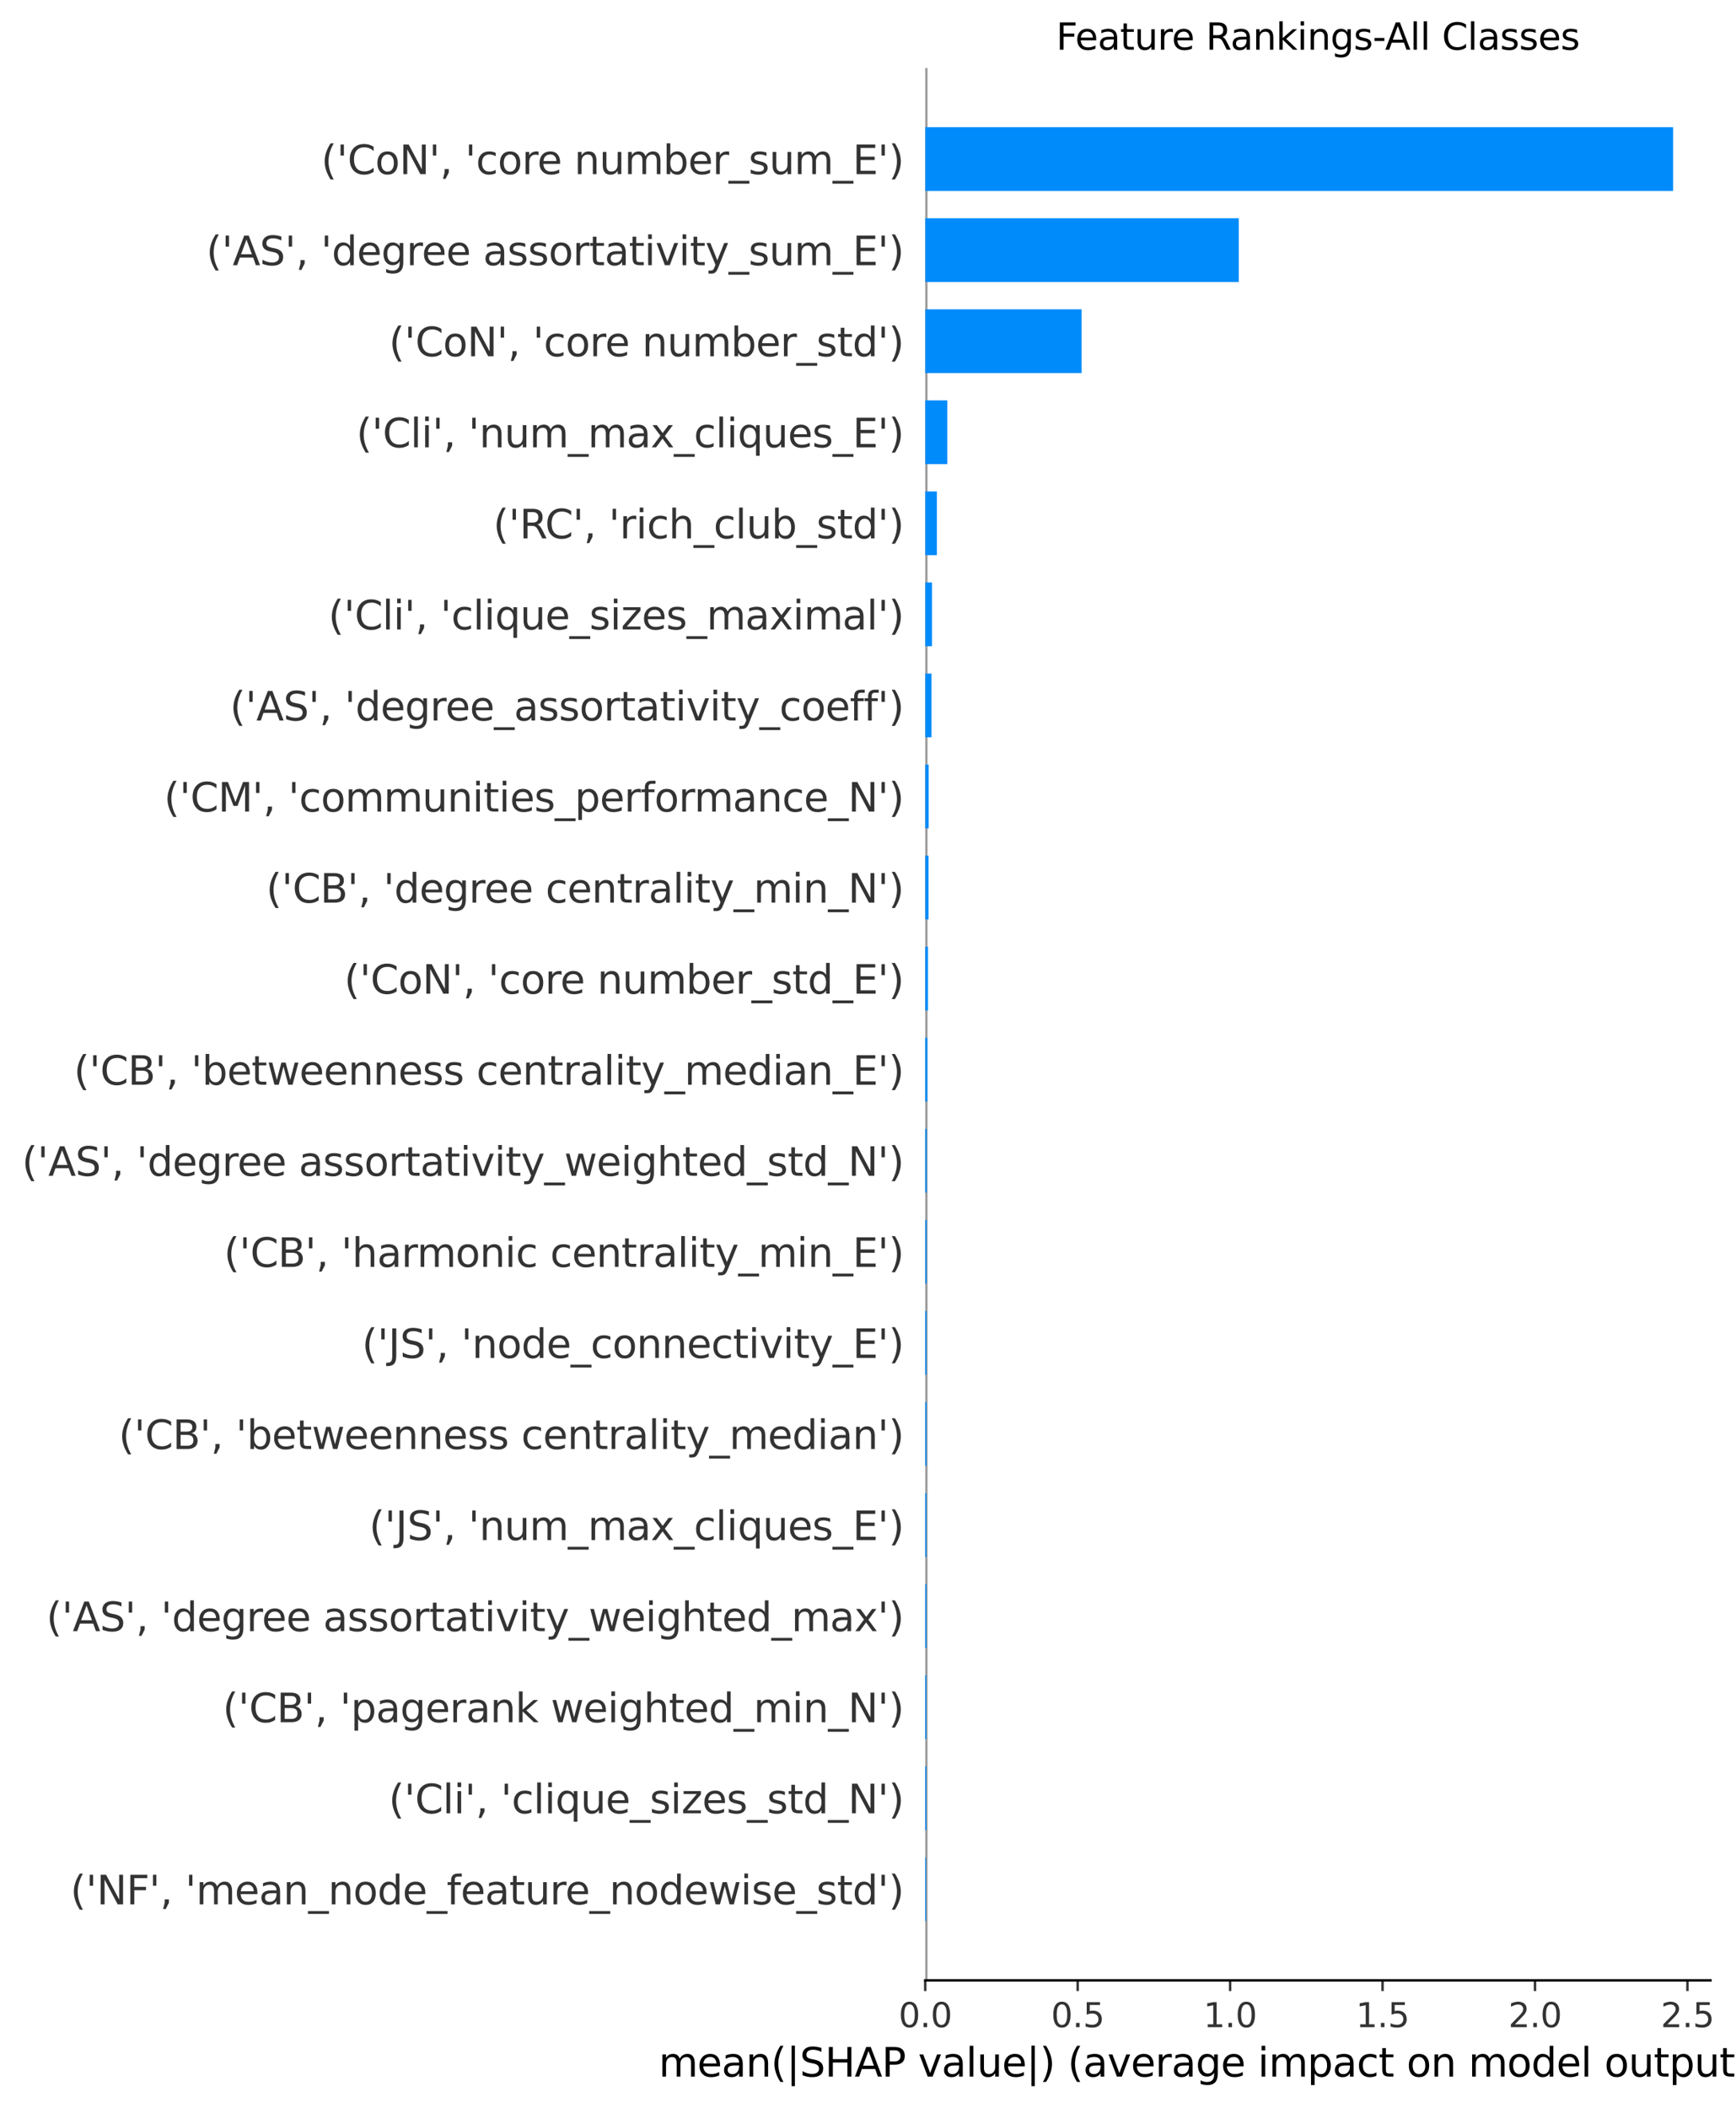 <?xml version="1.0" encoding="utf-8" standalone="no"?>
<!DOCTYPE svg PUBLIC "-//W3C//DTD SVG 1.1//EN"
  "http://www.w3.org/Graphics/SVG/1.1/DTD/svg11.dtd">
<svg xmlns:xlink="http://www.w3.org/1999/xlink" width="570.079pt" height="691.804pt" viewBox="0 0 570.079 691.804" xmlns="http://www.w3.org/2000/svg" version="1.1">
 <defs>
  <style type="text/css">*{stroke-linejoin: round; stroke-linecap: butt}</style>
 </defs>
 <g id="figure_1">
  <g id="patch_1">
   <path d="M 0 691.804 
L 570.079 691.804 
L 570.079 0 
L 0 0 
z
" style="fill: #ffffff"/>
  </g>
  <g id="axes_1">
   <g id="patch_2">
    <path d="M 303.838 649.958 
L 561.708 649.958 
L 561.708 22.318 
L 303.838 22.318 
z
" style="fill: #ffffff"/>
   </g>
   <g id="line2d_1">
    <path d="M 303.838 649.958 
L 303.838 22.318 
" clip-path="url(#p4552d5a79b)" style="fill: none; stroke: #999999; stroke-width: 1.5; stroke-linecap: square"/>
   </g>
   <g id="patch_3">
    <path d="M 303.838 630.531 
L 304.124 630.531 
L 304.124 609.61 
L 303.838 609.61 
z
" clip-path="url(#p4552d5a79b)" style="fill: #008bfb"/>
   </g>
   <g id="patch_4">
    <path d="M 303.838 600.644 
L 304.209 600.644 
L 304.209 579.722 
L 303.838 579.722 
z
" clip-path="url(#p4552d5a79b)" style="fill: #008bfb"/>
   </g>
   <g id="patch_5">
    <path d="M 303.838 570.756 
L 304.217 570.756 
L 304.217 549.835 
L 303.838 549.835 
z
" clip-path="url(#p4552d5a79b)" style="fill: #008bfb"/>
   </g>
   <g id="patch_6">
    <path d="M 303.838 540.868 
L 304.241 540.868 
L 304.241 519.947 
L 303.838 519.947 
z
" clip-path="url(#p4552d5a79b)" style="fill: #008bfb"/>
   </g>
   <g id="patch_7">
    <path d="M 303.838 510.981 
L 304.244 510.981 
L 304.244 490.059 
L 303.838 490.059 
z
" clip-path="url(#p4552d5a79b)" style="fill: #008bfb"/>
   </g>
   <g id="patch_8">
    <path d="M 303.838 481.093 
L 304.252 481.093 
L 304.252 460.172 
L 303.838 460.172 
z
" clip-path="url(#p4552d5a79b)" style="fill: #008bfb"/>
   </g>
   <g id="patch_9">
    <path d="M 303.838 451.205 
L 304.264 451.205 
L 304.264 430.284 
L 303.838 430.284 
z
" clip-path="url(#p4552d5a79b)" style="fill: #008bfb"/>
   </g>
   <g id="patch_10">
    <path d="M 303.838 421.318 
L 304.293 421.318 
L 304.293 400.397 
L 303.838 400.397 
z
" clip-path="url(#p4552d5a79b)" style="fill: #008bfb"/>
   </g>
   <g id="patch_11">
    <path d="M 303.838 391.43 
L 304.318 391.43 
L 304.318 370.509 
L 303.838 370.509 
z
" clip-path="url(#p4552d5a79b)" style="fill: #008bfb"/>
   </g>
   <g id="patch_12">
    <path d="M 303.838 361.543 
L 304.526 361.543 
L 304.526 340.621 
L 303.838 340.621 
z
" clip-path="url(#p4552d5a79b)" style="fill: #008bfb"/>
   </g>
   <g id="patch_13">
    <path d="M 303.838 331.655 
L 304.745 331.655 
L 304.745 310.734 
L 303.838 310.734 
z
" clip-path="url(#p4552d5a79b)" style="fill: #008bfb"/>
   </g>
   <g id="patch_14">
    <path d="M 303.838 301.767 
L 304.925 301.767 
L 304.925 280.846 
L 303.838 280.846 
z
" clip-path="url(#p4552d5a79b)" style="fill: #008bfb"/>
   </g>
   <g id="patch_15">
    <path d="M 303.838 271.88 
L 304.963 271.88 
L 304.963 250.958 
L 303.838 250.958 
z
" clip-path="url(#p4552d5a79b)" style="fill: #008bfb"/>
   </g>
   <g id="patch_16">
    <path d="M 303.838 241.992 
L 305.899 241.992 
L 305.899 221.071 
L 303.838 221.071 
z
" clip-path="url(#p4552d5a79b)" style="fill: #008bfb"/>
   </g>
   <g id="patch_17">
    <path d="M 303.838 212.105 
L 306.064 212.105 
L 306.064 191.183 
L 303.838 191.183 
z
" clip-path="url(#p4552d5a79b)" style="fill: #008bfb"/>
   </g>
   <g id="patch_18">
    <path d="M 303.838 182.217 
L 307.657 182.217 
L 307.657 161.296 
L 303.838 161.296 
z
" clip-path="url(#p4552d5a79b)" style="fill: #008bfb"/>
   </g>
   <g id="patch_19">
    <path d="M 303.838 152.329 
L 311.092 152.329 
L 311.092 131.408 
L 303.838 131.408 
z
" clip-path="url(#p4552d5a79b)" style="fill: #008bfb"/>
   </g>
   <g id="patch_20">
    <path d="M 303.838 122.442 
L 355.19 122.442 
L 355.19 101.52 
L 303.838 101.52 
z
" clip-path="url(#p4552d5a79b)" style="fill: #008bfb"/>
   </g>
   <g id="patch_21">
    <path d="M 303.838 92.554 
L 406.791 92.554 
L 406.791 71.633 
L 303.838 71.633 
z
" clip-path="url(#p4552d5a79b)" style="fill: #008bfb"/>
   </g>
   <g id="patch_22">
    <path d="M 303.838 62.666 
L 549.428 62.666 
L 549.428 41.745 
L 303.838 41.745 
z
" clip-path="url(#p4552d5a79b)" style="fill: #008bfb"/>
   </g>
   <g id="matplotlib.axis_1">
    <g id="xtick_1">
     <g id="line2d_2">
      <defs>
       <path id="m0f9c272cf6" d="M 0 0 
L 0 3.5 
" style="stroke: #333333; stroke-width: 0.8"/>
      </defs>
      <g>
       <use xlink:href="#m0f9c272cf6" x="303.838" y="649.958" style="fill: #333333; stroke: #333333; stroke-width: 0.8"/>
      </g>
     </g>
     <g id="text_1">
      <!-- 0.0 -->
      <g style="fill: #333333" transform="translate(295.091 665.316) scale(0.11 -0.11)">
       <defs>
        <path id="DejaVuSans-30" d="M 2034 4250 
Q 1547 4250 1301 3770 
Q 1056 3291 1056 2328 
Q 1056 1369 1301 889 
Q 1547 409 2034 409 
Q 2525 409 2770 889 
Q 3016 1369 3016 2328 
Q 3016 3291 2770 3770 
Q 2525 4250 2034 4250 
z
M 2034 4750 
Q 2819 4750 3233 4129 
Q 3647 3509 3647 2328 
Q 3647 1150 3233 529 
Q 2819 -91 2034 -91 
Q 1250 -91 836 529 
Q 422 1150 422 2328 
Q 422 3509 836 4129 
Q 1250 4750 2034 4750 
z
" transform="scale(0.016)"/>
        <path id="DejaVuSans-2e" d="M 684 794 
L 1344 794 
L 1344 0 
L 684 0 
L 684 794 
z
" transform="scale(0.016)"/>
       </defs>
       <use xlink:href="#DejaVuSans-30"/>
       <use xlink:href="#DejaVuSans-2e" x="63.623"/>
       <use xlink:href="#DejaVuSans-30" x="95.41"/>
      </g>
     </g>
    </g>
    <g id="xtick_2">
     <g id="line2d_3">
      <g>
       <use xlink:href="#m0f9c272cf6" x="353.897" y="649.958" style="fill: #333333; stroke: #333333; stroke-width: 0.8"/>
      </g>
     </g>
     <g id="text_2">
      <!-- 0.5 -->
      <g style="fill: #333333" transform="translate(345.15 665.316) scale(0.11 -0.11)">
       <defs>
        <path id="DejaVuSans-35" d="M 691 4666 
L 3169 4666 
L 3169 4134 
L 1269 4134 
L 1269 2991 
Q 1406 3038 1543 3061 
Q 1681 3084 1819 3084 
Q 2600 3084 3056 2656 
Q 3513 2228 3513 1497 
Q 3513 744 3044 326 
Q 2575 -91 1722 -91 
Q 1428 -91 1123 -41 
Q 819 9 494 109 
L 494 744 
Q 775 591 1075 516 
Q 1375 441 1709 441 
Q 2250 441 2565 725 
Q 2881 1009 2881 1497 
Q 2881 1984 2565 2268 
Q 2250 2553 1709 2553 
Q 1456 2553 1204 2497 
Q 953 2441 691 2322 
L 691 4666 
z
" transform="scale(0.016)"/>
       </defs>
       <use xlink:href="#DejaVuSans-30"/>
       <use xlink:href="#DejaVuSans-2e" x="63.623"/>
       <use xlink:href="#DejaVuSans-35" x="95.41"/>
      </g>
     </g>
    </g>
    <g id="xtick_3">
     <g id="line2d_4">
      <g>
       <use xlink:href="#m0f9c272cf6" x="403.956" y="649.958" style="fill: #333333; stroke: #333333; stroke-width: 0.8"/>
      </g>
     </g>
     <g id="text_3">
      <!-- 1.0 -->
      <g style="fill: #333333" transform="translate(395.209 665.316) scale(0.11 -0.11)">
       <defs>
        <path id="DejaVuSans-31" d="M 794 531 
L 1825 531 
L 1825 4091 
L 703 3866 
L 703 4441 
L 1819 4666 
L 2450 4666 
L 2450 531 
L 3481 531 
L 3481 0 
L 794 0 
L 794 531 
z
" transform="scale(0.016)"/>
       </defs>
       <use xlink:href="#DejaVuSans-31"/>
       <use xlink:href="#DejaVuSans-2e" x="63.623"/>
       <use xlink:href="#DejaVuSans-30" x="95.41"/>
      </g>
     </g>
    </g>
    <g id="xtick_4">
     <g id="line2d_5">
      <g>
       <use xlink:href="#m0f9c272cf6" x="454.015" y="649.958" style="fill: #333333; stroke: #333333; stroke-width: 0.8"/>
      </g>
     </g>
     <g id="text_4">
      <!-- 1.5 -->
      <g style="fill: #333333" transform="translate(445.268 665.316) scale(0.11 -0.11)">
       <use xlink:href="#DejaVuSans-31"/>
       <use xlink:href="#DejaVuSans-2e" x="63.623"/>
       <use xlink:href="#DejaVuSans-35" x="95.41"/>
      </g>
     </g>
    </g>
    <g id="xtick_5">
     <g id="line2d_6">
      <g>
       <use xlink:href="#m0f9c272cf6" x="504.073" y="649.958" style="fill: #333333; stroke: #333333; stroke-width: 0.8"/>
      </g>
     </g>
     <g id="text_5">
      <!-- 2.0 -->
      <g style="fill: #333333" transform="translate(495.327 665.316) scale(0.11 -0.11)">
       <defs>
        <path id="DejaVuSans-32" d="M 1228 531 
L 3431 531 
L 3431 0 
L 469 0 
L 469 531 
Q 828 903 1448 1529 
Q 2069 2156 2228 2338 
Q 2531 2678 2651 2914 
Q 2772 3150 2772 3378 
Q 2772 3750 2511 3984 
Q 2250 4219 1831 4219 
Q 1534 4219 1204 4116 
Q 875 4013 500 3803 
L 500 4441 
Q 881 4594 1212 4672 
Q 1544 4750 1819 4750 
Q 2544 4750 2975 4387 
Q 3406 4025 3406 3419 
Q 3406 3131 3298 2873 
Q 3191 2616 2906 2266 
Q 2828 2175 2409 1742 
Q 1991 1309 1228 531 
z
" transform="scale(0.016)"/>
       </defs>
       <use xlink:href="#DejaVuSans-32"/>
       <use xlink:href="#DejaVuSans-2e" x="63.623"/>
       <use xlink:href="#DejaVuSans-30" x="95.41"/>
      </g>
     </g>
    </g>
    <g id="xtick_6">
     <g id="line2d_7">
      <g>
       <use xlink:href="#m0f9c272cf6" x="554.132" y="649.958" style="fill: #333333; stroke: #333333; stroke-width: 0.8"/>
      </g>
     </g>
     <g id="text_6">
      <!-- 2.5 -->
      <g style="fill: #333333" transform="translate(545.386 665.316) scale(0.11 -0.11)">
       <use xlink:href="#DejaVuSans-32"/>
       <use xlink:href="#DejaVuSans-2e" x="63.623"/>
       <use xlink:href="#DejaVuSans-35" x="95.41"/>
      </g>
     </g>
    </g>
    <g id="text_7">
     <!-- mean(|SHAP value|) (average impact on model output magnitude) -->
     <g transform="translate(216.304 681.539) scale(0.13 -0.13)">
      <defs>
       <path id="DejaVuSans-6d" d="M 3328 2828 
Q 3544 3216 3844 3400 
Q 4144 3584 4550 3584 
Q 5097 3584 5394 3201 
Q 5691 2819 5691 2113 
L 5691 0 
L 5113 0 
L 5113 2094 
Q 5113 2597 4934 2840 
Q 4756 3084 4391 3084 
Q 3944 3084 3684 2787 
Q 3425 2491 3425 1978 
L 3425 0 
L 2847 0 
L 2847 2094 
Q 2847 2600 2669 2842 
Q 2491 3084 2119 3084 
Q 1678 3084 1418 2786 
Q 1159 2488 1159 1978 
L 1159 0 
L 581 0 
L 581 3500 
L 1159 3500 
L 1159 2956 
Q 1356 3278 1631 3431 
Q 1906 3584 2284 3584 
Q 2666 3584 2933 3390 
Q 3200 3197 3328 2828 
z
" transform="scale(0.016)"/>
       <path id="DejaVuSans-65" d="M 3597 1894 
L 3597 1613 
L 953 1613 
Q 991 1019 1311 708 
Q 1631 397 2203 397 
Q 2534 397 2845 478 
Q 3156 559 3463 722 
L 3463 178 
Q 3153 47 2828 -22 
Q 2503 -91 2169 -91 
Q 1331 -91 842 396 
Q 353 884 353 1716 
Q 353 2575 817 3079 
Q 1281 3584 2069 3584 
Q 2775 3584 3186 3129 
Q 3597 2675 3597 1894 
z
M 3022 2063 
Q 3016 2534 2758 2815 
Q 2500 3097 2075 3097 
Q 1594 3097 1305 2825 
Q 1016 2553 972 2059 
L 3022 2063 
z
" transform="scale(0.016)"/>
       <path id="DejaVuSans-61" d="M 2194 1759 
Q 1497 1759 1228 1600 
Q 959 1441 959 1056 
Q 959 750 1161 570 
Q 1363 391 1709 391 
Q 2188 391 2477 730 
Q 2766 1069 2766 1631 
L 2766 1759 
L 2194 1759 
z
M 3341 1997 
L 3341 0 
L 2766 0 
L 2766 531 
Q 2569 213 2275 61 
Q 1981 -91 1556 -91 
Q 1019 -91 701 211 
Q 384 513 384 1019 
Q 384 1609 779 1909 
Q 1175 2209 1959 2209 
L 2766 2209 
L 2766 2266 
Q 2766 2663 2505 2880 
Q 2244 3097 1772 3097 
Q 1472 3097 1187 3025 
Q 903 2953 641 2809 
L 641 3341 
Q 956 3463 1253 3523 
Q 1550 3584 1831 3584 
Q 2591 3584 2966 3190 
Q 3341 2797 3341 1997 
z
" transform="scale(0.016)"/>
       <path id="DejaVuSans-6e" d="M 3513 2113 
L 3513 0 
L 2938 0 
L 2938 2094 
Q 2938 2591 2744 2837 
Q 2550 3084 2163 3084 
Q 1697 3084 1428 2787 
Q 1159 2491 1159 1978 
L 1159 0 
L 581 0 
L 581 3500 
L 1159 3500 
L 1159 2956 
Q 1366 3272 1645 3428 
Q 1925 3584 2291 3584 
Q 2894 3584 3203 3211 
Q 3513 2838 3513 2113 
z
" transform="scale(0.016)"/>
       <path id="DejaVuSans-28" d="M 1984 4856 
Q 1566 4138 1362 3434 
Q 1159 2731 1159 2009 
Q 1159 1288 1364 580 
Q 1569 -128 1984 -844 
L 1484 -844 
Q 1016 -109 783 600 
Q 550 1309 550 2009 
Q 550 2706 781 3412 
Q 1013 4119 1484 4856 
L 1984 4856 
z
" transform="scale(0.016)"/>
       <path id="DejaVuSans-7c" d="M 1344 4891 
L 1344 -1509 
L 813 -1509 
L 813 4891 
L 1344 4891 
z
" transform="scale(0.016)"/>
       <path id="DejaVuSans-53" d="M 3425 4513 
L 3425 3897 
Q 3066 4069 2747 4153 
Q 2428 4238 2131 4238 
Q 1616 4238 1336 4038 
Q 1056 3838 1056 3469 
Q 1056 3159 1242 3001 
Q 1428 2844 1947 2747 
L 2328 2669 
Q 3034 2534 3370 2195 
Q 3706 1856 3706 1288 
Q 3706 609 3251 259 
Q 2797 -91 1919 -91 
Q 1588 -91 1214 -16 
Q 841 59 441 206 
L 441 856 
Q 825 641 1194 531 
Q 1563 422 1919 422 
Q 2459 422 2753 634 
Q 3047 847 3047 1241 
Q 3047 1584 2836 1778 
Q 2625 1972 2144 2069 
L 1759 2144 
Q 1053 2284 737 2584 
Q 422 2884 422 3419 
Q 422 4038 858 4394 
Q 1294 4750 2059 4750 
Q 2388 4750 2728 4690 
Q 3069 4631 3425 4513 
z
" transform="scale(0.016)"/>
       <path id="DejaVuSans-48" d="M 628 4666 
L 1259 4666 
L 1259 2753 
L 3553 2753 
L 3553 4666 
L 4184 4666 
L 4184 0 
L 3553 0 
L 3553 2222 
L 1259 2222 
L 1259 0 
L 628 0 
L 628 4666 
z
" transform="scale(0.016)"/>
       <path id="DejaVuSans-41" d="M 2188 4044 
L 1331 1722 
L 3047 1722 
L 2188 4044 
z
M 1831 4666 
L 2547 4666 
L 4325 0 
L 3669 0 
L 3244 1197 
L 1141 1197 
L 716 0 
L 50 0 
L 1831 4666 
z
" transform="scale(0.016)"/>
       <path id="DejaVuSans-50" d="M 1259 4147 
L 1259 2394 
L 2053 2394 
Q 2494 2394 2734 2622 
Q 2975 2850 2975 3272 
Q 2975 3691 2734 3919 
Q 2494 4147 2053 4147 
L 1259 4147 
z
M 628 4666 
L 2053 4666 
Q 2838 4666 3239 4311 
Q 3641 3956 3641 3272 
Q 3641 2581 3239 2228 
Q 2838 1875 2053 1875 
L 1259 1875 
L 1259 0 
L 628 0 
L 628 4666 
z
" transform="scale(0.016)"/>
       <path id="DejaVuSans-20" transform="scale(0.016)"/>
       <path id="DejaVuSans-76" d="M 191 3500 
L 800 3500 
L 1894 563 
L 2988 3500 
L 3597 3500 
L 2284 0 
L 1503 0 
L 191 3500 
z
" transform="scale(0.016)"/>
       <path id="DejaVuSans-6c" d="M 603 4863 
L 1178 4863 
L 1178 0 
L 603 0 
L 603 4863 
z
" transform="scale(0.016)"/>
       <path id="DejaVuSans-75" d="M 544 1381 
L 544 3500 
L 1119 3500 
L 1119 1403 
Q 1119 906 1312 657 
Q 1506 409 1894 409 
Q 2359 409 2629 706 
Q 2900 1003 2900 1516 
L 2900 3500 
L 3475 3500 
L 3475 0 
L 2900 0 
L 2900 538 
Q 2691 219 2414 64 
Q 2138 -91 1772 -91 
Q 1169 -91 856 284 
Q 544 659 544 1381 
z
M 1991 3584 
L 1991 3584 
z
" transform="scale(0.016)"/>
       <path id="DejaVuSans-29" d="M 513 4856 
L 1013 4856 
Q 1481 4119 1714 3412 
Q 1947 2706 1947 2009 
Q 1947 1309 1714 600 
Q 1481 -109 1013 -844 
L 513 -844 
Q 928 -128 1133 580 
Q 1338 1288 1338 2009 
Q 1338 2731 1133 3434 
Q 928 4138 513 4856 
z
" transform="scale(0.016)"/>
       <path id="DejaVuSans-72" d="M 2631 2963 
Q 2534 3019 2420 3045 
Q 2306 3072 2169 3072 
Q 1681 3072 1420 2755 
Q 1159 2438 1159 1844 
L 1159 0 
L 581 0 
L 581 3500 
L 1159 3500 
L 1159 2956 
Q 1341 3275 1631 3429 
Q 1922 3584 2338 3584 
Q 2397 3584 2469 3576 
Q 2541 3569 2628 3553 
L 2631 2963 
z
" transform="scale(0.016)"/>
       <path id="DejaVuSans-67" d="M 2906 1791 
Q 2906 2416 2648 2759 
Q 2391 3103 1925 3103 
Q 1463 3103 1205 2759 
Q 947 2416 947 1791 
Q 947 1169 1205 825 
Q 1463 481 1925 481 
Q 2391 481 2648 825 
Q 2906 1169 2906 1791 
z
M 3481 434 
Q 3481 -459 3084 -895 
Q 2688 -1331 1869 -1331 
Q 1566 -1331 1297 -1286 
Q 1028 -1241 775 -1147 
L 775 -588 
Q 1028 -725 1275 -790 
Q 1522 -856 1778 -856 
Q 2344 -856 2625 -561 
Q 2906 -266 2906 331 
L 2906 616 
Q 2728 306 2450 153 
Q 2172 0 1784 0 
Q 1141 0 747 490 
Q 353 981 353 1791 
Q 353 2603 747 3093 
Q 1141 3584 1784 3584 
Q 2172 3584 2450 3431 
Q 2728 3278 2906 2969 
L 2906 3500 
L 3481 3500 
L 3481 434 
z
" transform="scale(0.016)"/>
       <path id="DejaVuSans-69" d="M 603 3500 
L 1178 3500 
L 1178 0 
L 603 0 
L 603 3500 
z
M 603 4863 
L 1178 4863 
L 1178 4134 
L 603 4134 
L 603 4863 
z
" transform="scale(0.016)"/>
       <path id="DejaVuSans-70" d="M 1159 525 
L 1159 -1331 
L 581 -1331 
L 581 3500 
L 1159 3500 
L 1159 2969 
Q 1341 3281 1617 3432 
Q 1894 3584 2278 3584 
Q 2916 3584 3314 3078 
Q 3713 2572 3713 1747 
Q 3713 922 3314 415 
Q 2916 -91 2278 -91 
Q 1894 -91 1617 61 
Q 1341 213 1159 525 
z
M 3116 1747 
Q 3116 2381 2855 2742 
Q 2594 3103 2138 3103 
Q 1681 3103 1420 2742 
Q 1159 2381 1159 1747 
Q 1159 1113 1420 752 
Q 1681 391 2138 391 
Q 2594 391 2855 752 
Q 3116 1113 3116 1747 
z
" transform="scale(0.016)"/>
       <path id="DejaVuSans-63" d="M 3122 3366 
L 3122 2828 
Q 2878 2963 2633 3030 
Q 2388 3097 2138 3097 
Q 1578 3097 1268 2742 
Q 959 2388 959 1747 
Q 959 1106 1268 751 
Q 1578 397 2138 397 
Q 2388 397 2633 464 
Q 2878 531 3122 666 
L 3122 134 
Q 2881 22 2623 -34 
Q 2366 -91 2075 -91 
Q 1284 -91 818 406 
Q 353 903 353 1747 
Q 353 2603 823 3093 
Q 1294 3584 2113 3584 
Q 2378 3584 2631 3529 
Q 2884 3475 3122 3366 
z
" transform="scale(0.016)"/>
       <path id="DejaVuSans-74" d="M 1172 4494 
L 1172 3500 
L 2356 3500 
L 2356 3053 
L 1172 3053 
L 1172 1153 
Q 1172 725 1289 603 
Q 1406 481 1766 481 
L 2356 481 
L 2356 0 
L 1766 0 
Q 1100 0 847 248 
Q 594 497 594 1153 
L 594 3053 
L 172 3053 
L 172 3500 
L 594 3500 
L 594 4494 
L 1172 4494 
z
" transform="scale(0.016)"/>
       <path id="DejaVuSans-6f" d="M 1959 3097 
Q 1497 3097 1228 2736 
Q 959 2375 959 1747 
Q 959 1119 1226 758 
Q 1494 397 1959 397 
Q 2419 397 2687 759 
Q 2956 1122 2956 1747 
Q 2956 2369 2687 2733 
Q 2419 3097 1959 3097 
z
M 1959 3584 
Q 2709 3584 3137 3096 
Q 3566 2609 3566 1747 
Q 3566 888 3137 398 
Q 2709 -91 1959 -91 
Q 1206 -91 779 398 
Q 353 888 353 1747 
Q 353 2609 779 3096 
Q 1206 3584 1959 3584 
z
" transform="scale(0.016)"/>
       <path id="DejaVuSans-64" d="M 2906 2969 
L 2906 4863 
L 3481 4863 
L 3481 0 
L 2906 0 
L 2906 525 
Q 2725 213 2448 61 
Q 2172 -91 1784 -91 
Q 1150 -91 751 415 
Q 353 922 353 1747 
Q 353 2572 751 3078 
Q 1150 3584 1784 3584 
Q 2172 3584 2448 3432 
Q 2725 3281 2906 2969 
z
M 947 1747 
Q 947 1113 1208 752 
Q 1469 391 1925 391 
Q 2381 391 2643 752 
Q 2906 1113 2906 1747 
Q 2906 2381 2643 2742 
Q 2381 3103 1925 3103 
Q 1469 3103 1208 2742 
Q 947 2381 947 1747 
z
" transform="scale(0.016)"/>
      </defs>
      <use xlink:href="#DejaVuSans-6d"/>
      <use xlink:href="#DejaVuSans-65" x="97.412"/>
      <use xlink:href="#DejaVuSans-61" x="158.936"/>
      <use xlink:href="#DejaVuSans-6e" x="220.215"/>
      <use xlink:href="#DejaVuSans-28" x="283.594"/>
      <use xlink:href="#DejaVuSans-7c" x="322.607"/>
      <use xlink:href="#DejaVuSans-53" x="356.299"/>
      <use xlink:href="#DejaVuSans-48" x="419.775"/>
      <use xlink:href="#DejaVuSans-41" x="494.971"/>
      <use xlink:href="#DejaVuSans-50" x="563.379"/>
      <use xlink:href="#DejaVuSans-20" x="623.682"/>
      <use xlink:href="#DejaVuSans-76" x="655.469"/>
      <use xlink:href="#DejaVuSans-61" x="714.648"/>
      <use xlink:href="#DejaVuSans-6c" x="775.928"/>
      <use xlink:href="#DejaVuSans-75" x="803.711"/>
      <use xlink:href="#DejaVuSans-65" x="867.09"/>
      <use xlink:href="#DejaVuSans-7c" x="928.613"/>
      <use xlink:href="#DejaVuSans-29" x="962.305"/>
      <use xlink:href="#DejaVuSans-20" x="1001.318"/>
      <use xlink:href="#DejaVuSans-28" x="1033.105"/>
      <use xlink:href="#DejaVuSans-61" x="1072.119"/>
      <use xlink:href="#DejaVuSans-76" x="1133.398"/>
      <use xlink:href="#DejaVuSans-65" x="1192.578"/>
      <use xlink:href="#DejaVuSans-72" x="1254.102"/>
      <use xlink:href="#DejaVuSans-61" x="1295.215"/>
      <use xlink:href="#DejaVuSans-67" x="1356.494"/>
      <use xlink:href="#DejaVuSans-65" x="1419.971"/>
      <use xlink:href="#DejaVuSans-20" x="1481.494"/>
      <use xlink:href="#DejaVuSans-69" x="1513.281"/>
      <use xlink:href="#DejaVuSans-6d" x="1541.064"/>
      <use xlink:href="#DejaVuSans-70" x="1638.477"/>
      <use xlink:href="#DejaVuSans-61" x="1701.953"/>
      <use xlink:href="#DejaVuSans-63" x="1763.232"/>
      <use xlink:href="#DejaVuSans-74" x="1818.213"/>
      <use xlink:href="#DejaVuSans-20" x="1857.422"/>
      <use xlink:href="#DejaVuSans-6f" x="1889.209"/>
      <use xlink:href="#DejaVuSans-6e" x="1950.391"/>
      <use xlink:href="#DejaVuSans-20" x="2013.77"/>
      <use xlink:href="#DejaVuSans-6d" x="2045.557"/>
      <use xlink:href="#DejaVuSans-6f" x="2142.969"/>
      <use xlink:href="#DejaVuSans-64" x="2204.15"/>
      <use xlink:href="#DejaVuSans-65" x="2267.627"/>
      <use xlink:href="#DejaVuSans-6c" x="2329.15"/>
      <use xlink:href="#DejaVuSans-20" x="2356.934"/>
      <use xlink:href="#DejaVuSans-6f" x="2388.721"/>
      <use xlink:href="#DejaVuSans-75" x="2449.902"/>
      <use xlink:href="#DejaVuSans-74" x="2513.281"/>
      <use xlink:href="#DejaVuSans-70" x="2552.49"/>
      <use xlink:href="#DejaVuSans-75" x="2615.967"/>
      <use xlink:href="#DejaVuSans-74" x="2679.346"/>
      <use xlink:href="#DejaVuSans-20" x="2718.555"/>
      <use xlink:href="#DejaVuSans-6d" x="2750.342"/>
      <use xlink:href="#DejaVuSans-61" x="2847.754"/>
      <use xlink:href="#DejaVuSans-67" x="2909.033"/>
      <use xlink:href="#DejaVuSans-6e" x="2972.51"/>
      <use xlink:href="#DejaVuSans-69" x="3035.889"/>
      <use xlink:href="#DejaVuSans-74" x="3063.672"/>
      <use xlink:href="#DejaVuSans-75" x="3102.881"/>
      <use xlink:href="#DejaVuSans-64" x="3166.26"/>
      <use xlink:href="#DejaVuSans-65" x="3229.736"/>
      <use xlink:href="#DejaVuSans-29" x="3291.26"/>
     </g>
    </g>
   </g>
   <g id="matplotlib.axis_2">
    <g id="ytick_1">
     <g id="text_8">
      <!-- ('NF', 'mean_node_feature_nodewise_std') -->
      <g style="fill: #333333" transform="translate(23.115 625.009) scale(0.13 -0.13)">
       <defs>
        <path id="DejaVuSans-27" d="M 1147 4666 
L 1147 2931 
L 616 2931 
L 616 4666 
L 1147 4666 
z
" transform="scale(0.016)"/>
        <path id="DejaVuSans-4e" d="M 628 4666 
L 1478 4666 
L 3547 763 
L 3547 4666 
L 4159 4666 
L 4159 0 
L 3309 0 
L 1241 3903 
L 1241 0 
L 628 0 
L 628 4666 
z
" transform="scale(0.016)"/>
        <path id="DejaVuSans-46" d="M 628 4666 
L 3309 4666 
L 3309 4134 
L 1259 4134 
L 1259 2759 
L 3109 2759 
L 3109 2228 
L 1259 2228 
L 1259 0 
L 628 0 
L 628 4666 
z
" transform="scale(0.016)"/>
        <path id="DejaVuSans-2c" d="M 750 794 
L 1409 794 
L 1409 256 
L 897 -744 
L 494 -744 
L 750 256 
L 750 794 
z
" transform="scale(0.016)"/>
        <path id="DejaVuSans-5f" d="M 3263 -1063 
L 3263 -1509 
L -63 -1509 
L -63 -1063 
L 3263 -1063 
z
" transform="scale(0.016)"/>
        <path id="DejaVuSans-66" d="M 2375 4863 
L 2375 4384 
L 1825 4384 
Q 1516 4384 1395 4259 
Q 1275 4134 1275 3809 
L 1275 3500 
L 2222 3500 
L 2222 3053 
L 1275 3053 
L 1275 0 
L 697 0 
L 697 3053 
L 147 3053 
L 147 3500 
L 697 3500 
L 697 3744 
Q 697 4328 969 4595 
Q 1241 4863 1831 4863 
L 2375 4863 
z
" transform="scale(0.016)"/>
        <path id="DejaVuSans-77" d="M 269 3500 
L 844 3500 
L 1563 769 
L 2278 3500 
L 2956 3500 
L 3675 769 
L 4391 3500 
L 4966 3500 
L 4050 0 
L 3372 0 
L 2619 2869 
L 1863 0 
L 1184 0 
L 269 3500 
z
" transform="scale(0.016)"/>
        <path id="DejaVuSans-73" d="M 2834 3397 
L 2834 2853 
Q 2591 2978 2328 3040 
Q 2066 3103 1784 3103 
Q 1356 3103 1142 2972 
Q 928 2841 928 2578 
Q 928 2378 1081 2264 
Q 1234 2150 1697 2047 
L 1894 2003 
Q 2506 1872 2764 1633 
Q 3022 1394 3022 966 
Q 3022 478 2636 193 
Q 2250 -91 1575 -91 
Q 1294 -91 989 -36 
Q 684 19 347 128 
L 347 722 
Q 666 556 975 473 
Q 1284 391 1588 391 
Q 1994 391 2212 530 
Q 2431 669 2431 922 
Q 2431 1156 2273 1281 
Q 2116 1406 1581 1522 
L 1381 1569 
Q 847 1681 609 1914 
Q 372 2147 372 2553 
Q 372 3047 722 3315 
Q 1072 3584 1716 3584 
Q 2034 3584 2315 3537 
Q 2597 3491 2834 3397 
z
" transform="scale(0.016)"/>
       </defs>
       <use xlink:href="#DejaVuSans-28"/>
       <use xlink:href="#DejaVuSans-27" x="39.014"/>
       <use xlink:href="#DejaVuSans-4e" x="66.504"/>
       <use xlink:href="#DejaVuSans-46" x="141.309"/>
       <use xlink:href="#DejaVuSans-27" x="198.828"/>
       <use xlink:href="#DejaVuSans-2c" x="226.318"/>
       <use xlink:href="#DejaVuSans-20" x="258.105"/>
       <use xlink:href="#DejaVuSans-27" x="289.893"/>
       <use xlink:href="#DejaVuSans-6d" x="317.383"/>
       <use xlink:href="#DejaVuSans-65" x="414.795"/>
       <use xlink:href="#DejaVuSans-61" x="476.318"/>
       <use xlink:href="#DejaVuSans-6e" x="537.598"/>
       <use xlink:href="#DejaVuSans-5f" x="600.977"/>
       <use xlink:href="#DejaVuSans-6e" x="650.977"/>
       <use xlink:href="#DejaVuSans-6f" x="714.355"/>
       <use xlink:href="#DejaVuSans-64" x="775.537"/>
       <use xlink:href="#DejaVuSans-65" x="839.014"/>
       <use xlink:href="#DejaVuSans-5f" x="900.537"/>
       <use xlink:href="#DejaVuSans-66" x="950.537"/>
       <use xlink:href="#DejaVuSans-65" x="985.742"/>
       <use xlink:href="#DejaVuSans-61" x="1047.266"/>
       <use xlink:href="#DejaVuSans-74" x="1108.545"/>
       <use xlink:href="#DejaVuSans-75" x="1147.754"/>
       <use xlink:href="#DejaVuSans-72" x="1211.133"/>
       <use xlink:href="#DejaVuSans-65" x="1249.996"/>
       <use xlink:href="#DejaVuSans-5f" x="1311.52"/>
       <use xlink:href="#DejaVuSans-6e" x="1361.52"/>
       <use xlink:href="#DejaVuSans-6f" x="1424.898"/>
       <use xlink:href="#DejaVuSans-64" x="1486.08"/>
       <use xlink:href="#DejaVuSans-65" x="1549.557"/>
       <use xlink:href="#DejaVuSans-77" x="1611.08"/>
       <use xlink:href="#DejaVuSans-69" x="1692.867"/>
       <use xlink:href="#DejaVuSans-73" x="1720.65"/>
       <use xlink:href="#DejaVuSans-65" x="1772.75"/>
       <use xlink:href="#DejaVuSans-5f" x="1834.273"/>
       <use xlink:href="#DejaVuSans-73" x="1884.273"/>
       <use xlink:href="#DejaVuSans-74" x="1936.373"/>
       <use xlink:href="#DejaVuSans-64" x="1975.582"/>
       <use xlink:href="#DejaVuSans-27" x="2039.059"/>
       <use xlink:href="#DejaVuSans-29" x="2066.549"/>
      </g>
     </g>
    </g>
    <g id="ytick_2">
     <g id="text_9">
      <!-- ('Cli', 'clique_sizes_std_N') -->
      <g style="fill: #333333" transform="translate(127.651 595.122) scale(0.13 -0.13)">
       <defs>
        <path id="DejaVuSans-43" d="M 4122 4306 
L 4122 3641 
Q 3803 3938 3442 4084 
Q 3081 4231 2675 4231 
Q 1875 4231 1450 3742 
Q 1025 3253 1025 2328 
Q 1025 1406 1450 917 
Q 1875 428 2675 428 
Q 3081 428 3442 575 
Q 3803 722 4122 1019 
L 4122 359 
Q 3791 134 3420 21 
Q 3050 -91 2638 -91 
Q 1578 -91 968 557 
Q 359 1206 359 2328 
Q 359 3453 968 4101 
Q 1578 4750 2638 4750 
Q 3056 4750 3426 4639 
Q 3797 4528 4122 4306 
z
" transform="scale(0.016)"/>
        <path id="DejaVuSans-71" d="M 947 1747 
Q 947 1113 1208 752 
Q 1469 391 1925 391 
Q 2381 391 2643 752 
Q 2906 1113 2906 1747 
Q 2906 2381 2643 2742 
Q 2381 3103 1925 3103 
Q 1469 3103 1208 2742 
Q 947 2381 947 1747 
z
M 2906 525 
Q 2725 213 2448 61 
Q 2172 -91 1784 -91 
Q 1150 -91 751 415 
Q 353 922 353 1747 
Q 353 2572 751 3078 
Q 1150 3584 1784 3584 
Q 2172 3584 2448 3432 
Q 2725 3281 2906 2969 
L 2906 3500 
L 3481 3500 
L 3481 -1331 
L 2906 -1331 
L 2906 525 
z
" transform="scale(0.016)"/>
        <path id="DejaVuSans-7a" d="M 353 3500 
L 3084 3500 
L 3084 2975 
L 922 459 
L 3084 459 
L 3084 0 
L 275 0 
L 275 525 
L 2438 3041 
L 353 3041 
L 353 3500 
z
" transform="scale(0.016)"/>
       </defs>
       <use xlink:href="#DejaVuSans-28"/>
       <use xlink:href="#DejaVuSans-27" x="39.014"/>
       <use xlink:href="#DejaVuSans-43" x="66.504"/>
       <use xlink:href="#DejaVuSans-6c" x="136.328"/>
       <use xlink:href="#DejaVuSans-69" x="164.111"/>
       <use xlink:href="#DejaVuSans-27" x="191.895"/>
       <use xlink:href="#DejaVuSans-2c" x="219.385"/>
       <use xlink:href="#DejaVuSans-20" x="251.172"/>
       <use xlink:href="#DejaVuSans-27" x="282.959"/>
       <use xlink:href="#DejaVuSans-63" x="310.449"/>
       <use xlink:href="#DejaVuSans-6c" x="365.43"/>
       <use xlink:href="#DejaVuSans-69" x="393.213"/>
       <use xlink:href="#DejaVuSans-71" x="420.996"/>
       <use xlink:href="#DejaVuSans-75" x="484.473"/>
       <use xlink:href="#DejaVuSans-65" x="547.852"/>
       <use xlink:href="#DejaVuSans-5f" x="609.375"/>
       <use xlink:href="#DejaVuSans-73" x="659.375"/>
       <use xlink:href="#DejaVuSans-69" x="711.475"/>
       <use xlink:href="#DejaVuSans-7a" x="739.258"/>
       <use xlink:href="#DejaVuSans-65" x="791.748"/>
       <use xlink:href="#DejaVuSans-73" x="853.271"/>
       <use xlink:href="#DejaVuSans-5f" x="905.371"/>
       <use xlink:href="#DejaVuSans-73" x="955.371"/>
       <use xlink:href="#DejaVuSans-74" x="1007.471"/>
       <use xlink:href="#DejaVuSans-64" x="1046.68"/>
       <use xlink:href="#DejaVuSans-5f" x="1110.156"/>
       <use xlink:href="#DejaVuSans-4e" x="1160.156"/>
       <use xlink:href="#DejaVuSans-27" x="1234.961"/>
       <use xlink:href="#DejaVuSans-29" x="1262.451"/>
      </g>
     </g>
    </g>
    <g id="ytick_3">
     <g id="text_10">
      <!-- ('CB', 'pagerank weighted_min_N') -->
      <g style="fill: #333333" transform="translate(73.14 565.234) scale(0.13 -0.13)">
       <defs>
        <path id="DejaVuSans-42" d="M 1259 2228 
L 1259 519 
L 2272 519 
Q 2781 519 3026 730 
Q 3272 941 3272 1375 
Q 3272 1813 3026 2020 
Q 2781 2228 2272 2228 
L 1259 2228 
z
M 1259 4147 
L 1259 2741 
L 2194 2741 
Q 2656 2741 2882 2914 
Q 3109 3088 3109 3444 
Q 3109 3797 2882 3972 
Q 2656 4147 2194 4147 
L 1259 4147 
z
M 628 4666 
L 2241 4666 
Q 2963 4666 3353 4366 
Q 3744 4066 3744 3513 
Q 3744 3084 3544 2831 
Q 3344 2578 2956 2516 
Q 3422 2416 3680 2098 
Q 3938 1781 3938 1306 
Q 3938 681 3513 340 
Q 3088 0 2303 0 
L 628 0 
L 628 4666 
z
" transform="scale(0.016)"/>
        <path id="DejaVuSans-6b" d="M 581 4863 
L 1159 4863 
L 1159 1991 
L 2875 3500 
L 3609 3500 
L 1753 1863 
L 3688 0 
L 2938 0 
L 1159 1709 
L 1159 0 
L 581 0 
L 581 4863 
z
" transform="scale(0.016)"/>
        <path id="DejaVuSans-68" d="M 3513 2113 
L 3513 0 
L 2938 0 
L 2938 2094 
Q 2938 2591 2744 2837 
Q 2550 3084 2163 3084 
Q 1697 3084 1428 2787 
Q 1159 2491 1159 1978 
L 1159 0 
L 581 0 
L 581 4863 
L 1159 4863 
L 1159 2956 
Q 1366 3272 1645 3428 
Q 1925 3584 2291 3584 
Q 2894 3584 3203 3211 
Q 3513 2838 3513 2113 
z
" transform="scale(0.016)"/>
       </defs>
       <use xlink:href="#DejaVuSans-28"/>
       <use xlink:href="#DejaVuSans-27" x="39.014"/>
       <use xlink:href="#DejaVuSans-43" x="66.504"/>
       <use xlink:href="#DejaVuSans-42" x="136.328"/>
       <use xlink:href="#DejaVuSans-27" x="204.932"/>
       <use xlink:href="#DejaVuSans-2c" x="232.422"/>
       <use xlink:href="#DejaVuSans-20" x="264.209"/>
       <use xlink:href="#DejaVuSans-27" x="295.996"/>
       <use xlink:href="#DejaVuSans-70" x="323.486"/>
       <use xlink:href="#DejaVuSans-61" x="386.963"/>
       <use xlink:href="#DejaVuSans-67" x="448.242"/>
       <use xlink:href="#DejaVuSans-65" x="511.719"/>
       <use xlink:href="#DejaVuSans-72" x="573.242"/>
       <use xlink:href="#DejaVuSans-61" x="614.355"/>
       <use xlink:href="#DejaVuSans-6e" x="675.635"/>
       <use xlink:href="#DejaVuSans-6b" x="739.014"/>
       <use xlink:href="#DejaVuSans-20" x="796.924"/>
       <use xlink:href="#DejaVuSans-77" x="828.711"/>
       <use xlink:href="#DejaVuSans-65" x="910.498"/>
       <use xlink:href="#DejaVuSans-69" x="972.021"/>
       <use xlink:href="#DejaVuSans-67" x="999.805"/>
       <use xlink:href="#DejaVuSans-68" x="1063.281"/>
       <use xlink:href="#DejaVuSans-74" x="1126.66"/>
       <use xlink:href="#DejaVuSans-65" x="1165.869"/>
       <use xlink:href="#DejaVuSans-64" x="1227.393"/>
       <use xlink:href="#DejaVuSans-5f" x="1290.869"/>
       <use xlink:href="#DejaVuSans-6d" x="1340.869"/>
       <use xlink:href="#DejaVuSans-69" x="1438.281"/>
       <use xlink:href="#DejaVuSans-6e" x="1466.064"/>
       <use xlink:href="#DejaVuSans-5f" x="1529.443"/>
       <use xlink:href="#DejaVuSans-4e" x="1579.443"/>
       <use xlink:href="#DejaVuSans-27" x="1654.248"/>
       <use xlink:href="#DejaVuSans-29" x="1681.738"/>
      </g>
     </g>
    </g>
    <g id="ytick_4">
     <g id="text_11">
      <!-- ('AS', 'degree assortativity_weighted_max') -->
      <g style="fill: #333333" transform="translate(15.223 535.347) scale(0.13 -0.13)">
       <defs>
        <path id="DejaVuSans-79" d="M 2059 -325 
Q 1816 -950 1584 -1140 
Q 1353 -1331 966 -1331 
L 506 -1331 
L 506 -850 
L 844 -850 
Q 1081 -850 1212 -737 
Q 1344 -625 1503 -206 
L 1606 56 
L 191 3500 
L 800 3500 
L 1894 763 
L 2988 3500 
L 3597 3500 
L 2059 -325 
z
" transform="scale(0.016)"/>
        <path id="DejaVuSans-78" d="M 3513 3500 
L 2247 1797 
L 3578 0 
L 2900 0 
L 1881 1375 
L 863 0 
L 184 0 
L 1544 1831 
L 300 3500 
L 978 3500 
L 1906 2253 
L 2834 3500 
L 3513 3500 
z
" transform="scale(0.016)"/>
       </defs>
       <use xlink:href="#DejaVuSans-28"/>
       <use xlink:href="#DejaVuSans-27" x="39.014"/>
       <use xlink:href="#DejaVuSans-41" x="66.504"/>
       <use xlink:href="#DejaVuSans-53" x="134.912"/>
       <use xlink:href="#DejaVuSans-27" x="198.389"/>
       <use xlink:href="#DejaVuSans-2c" x="225.879"/>
       <use xlink:href="#DejaVuSans-20" x="257.666"/>
       <use xlink:href="#DejaVuSans-27" x="289.453"/>
       <use xlink:href="#DejaVuSans-64" x="316.943"/>
       <use xlink:href="#DejaVuSans-65" x="380.42"/>
       <use xlink:href="#DejaVuSans-67" x="441.943"/>
       <use xlink:href="#DejaVuSans-72" x="505.42"/>
       <use xlink:href="#DejaVuSans-65" x="544.283"/>
       <use xlink:href="#DejaVuSans-65" x="605.807"/>
       <use xlink:href="#DejaVuSans-20" x="667.33"/>
       <use xlink:href="#DejaVuSans-61" x="699.117"/>
       <use xlink:href="#DejaVuSans-73" x="760.396"/>
       <use xlink:href="#DejaVuSans-73" x="812.496"/>
       <use xlink:href="#DejaVuSans-6f" x="864.596"/>
       <use xlink:href="#DejaVuSans-72" x="925.777"/>
       <use xlink:href="#DejaVuSans-74" x="966.891"/>
       <use xlink:href="#DejaVuSans-61" x="1006.1"/>
       <use xlink:href="#DejaVuSans-74" x="1067.379"/>
       <use xlink:href="#DejaVuSans-69" x="1106.588"/>
       <use xlink:href="#DejaVuSans-76" x="1134.371"/>
       <use xlink:href="#DejaVuSans-69" x="1193.551"/>
       <use xlink:href="#DejaVuSans-74" x="1221.334"/>
       <use xlink:href="#DejaVuSans-79" x="1260.543"/>
       <use xlink:href="#DejaVuSans-5f" x="1319.723"/>
       <use xlink:href="#DejaVuSans-77" x="1369.723"/>
       <use xlink:href="#DejaVuSans-65" x="1451.51"/>
       <use xlink:href="#DejaVuSans-69" x="1513.033"/>
       <use xlink:href="#DejaVuSans-67" x="1540.816"/>
       <use xlink:href="#DejaVuSans-68" x="1604.293"/>
       <use xlink:href="#DejaVuSans-74" x="1667.672"/>
       <use xlink:href="#DejaVuSans-65" x="1706.881"/>
       <use xlink:href="#DejaVuSans-64" x="1768.404"/>
       <use xlink:href="#DejaVuSans-5f" x="1831.881"/>
       <use xlink:href="#DejaVuSans-6d" x="1881.881"/>
       <use xlink:href="#DejaVuSans-61" x="1979.293"/>
       <use xlink:href="#DejaVuSans-78" x="2040.572"/>
       <use xlink:href="#DejaVuSans-27" x="2099.752"/>
       <use xlink:href="#DejaVuSans-29" x="2127.242"/>
      </g>
     </g>
    </g>
    <g id="ytick_5">
     <g id="text_12">
      <!-- ('JS', 'num_max_cliques_E') -->
      <g style="fill: #333333" transform="translate(121.238 505.459) scale(0.13 -0.13)">
       <defs>
        <path id="DejaVuSans-4a" d="M 628 4666 
L 1259 4666 
L 1259 325 
Q 1259 -519 939 -900 
Q 619 -1281 -91 -1281 
L -331 -1281 
L -331 -750 
L -134 -750 
Q 284 -750 456 -515 
Q 628 -281 628 325 
L 628 4666 
z
" transform="scale(0.016)"/>
        <path id="DejaVuSans-45" d="M 628 4666 
L 3578 4666 
L 3578 4134 
L 1259 4134 
L 1259 2753 
L 3481 2753 
L 3481 2222 
L 1259 2222 
L 1259 531 
L 3634 531 
L 3634 0 
L 628 0 
L 628 4666 
z
" transform="scale(0.016)"/>
       </defs>
       <use xlink:href="#DejaVuSans-28"/>
       <use xlink:href="#DejaVuSans-27" x="39.014"/>
       <use xlink:href="#DejaVuSans-4a" x="66.504"/>
       <use xlink:href="#DejaVuSans-53" x="95.996"/>
       <use xlink:href="#DejaVuSans-27" x="159.473"/>
       <use xlink:href="#DejaVuSans-2c" x="186.963"/>
       <use xlink:href="#DejaVuSans-20" x="218.75"/>
       <use xlink:href="#DejaVuSans-27" x="250.537"/>
       <use xlink:href="#DejaVuSans-6e" x="278.027"/>
       <use xlink:href="#DejaVuSans-75" x="341.406"/>
       <use xlink:href="#DejaVuSans-6d" x="404.785"/>
       <use xlink:href="#DejaVuSans-5f" x="502.197"/>
       <use xlink:href="#DejaVuSans-6d" x="552.197"/>
       <use xlink:href="#DejaVuSans-61" x="649.609"/>
       <use xlink:href="#DejaVuSans-78" x="710.889"/>
       <use xlink:href="#DejaVuSans-5f" x="770.068"/>
       <use xlink:href="#DejaVuSans-63" x="820.068"/>
       <use xlink:href="#DejaVuSans-6c" x="875.049"/>
       <use xlink:href="#DejaVuSans-69" x="902.832"/>
       <use xlink:href="#DejaVuSans-71" x="930.615"/>
       <use xlink:href="#DejaVuSans-75" x="994.092"/>
       <use xlink:href="#DejaVuSans-65" x="1057.471"/>
       <use xlink:href="#DejaVuSans-73" x="1118.994"/>
       <use xlink:href="#DejaVuSans-5f" x="1171.094"/>
       <use xlink:href="#DejaVuSans-45" x="1221.094"/>
       <use xlink:href="#DejaVuSans-27" x="1284.277"/>
       <use xlink:href="#DejaVuSans-29" x="1311.768"/>
      </g>
     </g>
    </g>
    <g id="ytick_6">
     <g id="text_13">
      <!-- ('CB', 'betweenness centrality_median') -->
      <g style="fill: #333333" transform="translate(38.973 475.571) scale(0.13 -0.13)">
       <defs>
        <path id="DejaVuSans-62" d="M 3116 1747 
Q 3116 2381 2855 2742 
Q 2594 3103 2138 3103 
Q 1681 3103 1420 2742 
Q 1159 2381 1159 1747 
Q 1159 1113 1420 752 
Q 1681 391 2138 391 
Q 2594 391 2855 752 
Q 3116 1113 3116 1747 
z
M 1159 2969 
Q 1341 3281 1617 3432 
Q 1894 3584 2278 3584 
Q 2916 3584 3314 3078 
Q 3713 2572 3713 1747 
Q 3713 922 3314 415 
Q 2916 -91 2278 -91 
Q 1894 -91 1617 61 
Q 1341 213 1159 525 
L 1159 0 
L 581 0 
L 581 4863 
L 1159 4863 
L 1159 2969 
z
" transform="scale(0.016)"/>
       </defs>
       <use xlink:href="#DejaVuSans-28"/>
       <use xlink:href="#DejaVuSans-27" x="39.014"/>
       <use xlink:href="#DejaVuSans-43" x="66.504"/>
       <use xlink:href="#DejaVuSans-42" x="136.328"/>
       <use xlink:href="#DejaVuSans-27" x="204.932"/>
       <use xlink:href="#DejaVuSans-2c" x="232.422"/>
       <use xlink:href="#DejaVuSans-20" x="264.209"/>
       <use xlink:href="#DejaVuSans-27" x="295.996"/>
       <use xlink:href="#DejaVuSans-62" x="323.486"/>
       <use xlink:href="#DejaVuSans-65" x="386.963"/>
       <use xlink:href="#DejaVuSans-74" x="448.486"/>
       <use xlink:href="#DejaVuSans-77" x="487.695"/>
       <use xlink:href="#DejaVuSans-65" x="569.482"/>
       <use xlink:href="#DejaVuSans-65" x="631.006"/>
       <use xlink:href="#DejaVuSans-6e" x="692.529"/>
       <use xlink:href="#DejaVuSans-6e" x="755.908"/>
       <use xlink:href="#DejaVuSans-65" x="819.287"/>
       <use xlink:href="#DejaVuSans-73" x="880.811"/>
       <use xlink:href="#DejaVuSans-73" x="932.91"/>
       <use xlink:href="#DejaVuSans-20" x="985.01"/>
       <use xlink:href="#DejaVuSans-63" x="1016.797"/>
       <use xlink:href="#DejaVuSans-65" x="1071.777"/>
       <use xlink:href="#DejaVuSans-6e" x="1133.301"/>
       <use xlink:href="#DejaVuSans-74" x="1196.68"/>
       <use xlink:href="#DejaVuSans-72" x="1235.889"/>
       <use xlink:href="#DejaVuSans-61" x="1277.002"/>
       <use xlink:href="#DejaVuSans-6c" x="1338.281"/>
       <use xlink:href="#DejaVuSans-69" x="1366.064"/>
       <use xlink:href="#DejaVuSans-74" x="1393.848"/>
       <use xlink:href="#DejaVuSans-79" x="1433.057"/>
       <use xlink:href="#DejaVuSans-5f" x="1492.236"/>
       <use xlink:href="#DejaVuSans-6d" x="1542.236"/>
       <use xlink:href="#DejaVuSans-65" x="1639.648"/>
       <use xlink:href="#DejaVuSans-64" x="1701.172"/>
       <use xlink:href="#DejaVuSans-69" x="1764.648"/>
       <use xlink:href="#DejaVuSans-61" x="1792.432"/>
       <use xlink:href="#DejaVuSans-6e" x="1853.711"/>
       <use xlink:href="#DejaVuSans-27" x="1917.09"/>
       <use xlink:href="#DejaVuSans-29" x="1944.58"/>
      </g>
     </g>
    </g>
    <g id="ytick_7">
     <g id="text_14">
      <!-- ('JS', 'node_connectivity_E') -->
      <g style="fill: #333333" transform="translate(118.86 445.684) scale(0.13 -0.13)">
       <use xlink:href="#DejaVuSans-28"/>
       <use xlink:href="#DejaVuSans-27" x="39.014"/>
       <use xlink:href="#DejaVuSans-4a" x="66.504"/>
       <use xlink:href="#DejaVuSans-53" x="95.996"/>
       <use xlink:href="#DejaVuSans-27" x="159.473"/>
       <use xlink:href="#DejaVuSans-2c" x="186.963"/>
       <use xlink:href="#DejaVuSans-20" x="218.75"/>
       <use xlink:href="#DejaVuSans-27" x="250.537"/>
       <use xlink:href="#DejaVuSans-6e" x="278.027"/>
       <use xlink:href="#DejaVuSans-6f" x="341.406"/>
       <use xlink:href="#DejaVuSans-64" x="402.588"/>
       <use xlink:href="#DejaVuSans-65" x="466.064"/>
       <use xlink:href="#DejaVuSans-5f" x="527.588"/>
       <use xlink:href="#DejaVuSans-63" x="577.588"/>
       <use xlink:href="#DejaVuSans-6f" x="632.568"/>
       <use xlink:href="#DejaVuSans-6e" x="693.75"/>
       <use xlink:href="#DejaVuSans-6e" x="757.129"/>
       <use xlink:href="#DejaVuSans-65" x="820.508"/>
       <use xlink:href="#DejaVuSans-63" x="882.031"/>
       <use xlink:href="#DejaVuSans-74" x="937.012"/>
       <use xlink:href="#DejaVuSans-69" x="976.221"/>
       <use xlink:href="#DejaVuSans-76" x="1004.004"/>
       <use xlink:href="#DejaVuSans-69" x="1063.184"/>
       <use xlink:href="#DejaVuSans-74" x="1090.967"/>
       <use xlink:href="#DejaVuSans-79" x="1130.176"/>
       <use xlink:href="#DejaVuSans-5f" x="1189.355"/>
       <use xlink:href="#DejaVuSans-45" x="1239.355"/>
       <use xlink:href="#DejaVuSans-27" x="1302.539"/>
       <use xlink:href="#DejaVuSans-29" x="1330.029"/>
      </g>
     </g>
    </g>
    <g id="ytick_8">
     <g id="text_15">
      <!-- ('CB', 'harmonic centrality_min_E') -->
      <g style="fill: #333333" transform="translate(73.539 415.796) scale(0.13 -0.13)">
       <use xlink:href="#DejaVuSans-28"/>
       <use xlink:href="#DejaVuSans-27" x="39.014"/>
       <use xlink:href="#DejaVuSans-43" x="66.504"/>
       <use xlink:href="#DejaVuSans-42" x="136.328"/>
       <use xlink:href="#DejaVuSans-27" x="204.932"/>
       <use xlink:href="#DejaVuSans-2c" x="232.422"/>
       <use xlink:href="#DejaVuSans-20" x="264.209"/>
       <use xlink:href="#DejaVuSans-27" x="295.996"/>
       <use xlink:href="#DejaVuSans-68" x="323.486"/>
       <use xlink:href="#DejaVuSans-61" x="386.865"/>
       <use xlink:href="#DejaVuSans-72" x="448.145"/>
       <use xlink:href="#DejaVuSans-6d" x="487.508"/>
       <use xlink:href="#DejaVuSans-6f" x="584.92"/>
       <use xlink:href="#DejaVuSans-6e" x="646.102"/>
       <use xlink:href="#DejaVuSans-69" x="709.48"/>
       <use xlink:href="#DejaVuSans-63" x="737.264"/>
       <use xlink:href="#DejaVuSans-20" x="792.244"/>
       <use xlink:href="#DejaVuSans-63" x="824.031"/>
       <use xlink:href="#DejaVuSans-65" x="879.012"/>
       <use xlink:href="#DejaVuSans-6e" x="940.535"/>
       <use xlink:href="#DejaVuSans-74" x="1003.914"/>
       <use xlink:href="#DejaVuSans-72" x="1043.123"/>
       <use xlink:href="#DejaVuSans-61" x="1084.236"/>
       <use xlink:href="#DejaVuSans-6c" x="1145.516"/>
       <use xlink:href="#DejaVuSans-69" x="1173.299"/>
       <use xlink:href="#DejaVuSans-74" x="1201.082"/>
       <use xlink:href="#DejaVuSans-79" x="1240.291"/>
       <use xlink:href="#DejaVuSans-5f" x="1299.471"/>
       <use xlink:href="#DejaVuSans-6d" x="1349.471"/>
       <use xlink:href="#DejaVuSans-69" x="1446.883"/>
       <use xlink:href="#DejaVuSans-6e" x="1474.666"/>
       <use xlink:href="#DejaVuSans-5f" x="1538.045"/>
       <use xlink:href="#DejaVuSans-45" x="1588.045"/>
       <use xlink:href="#DejaVuSans-27" x="1651.229"/>
       <use xlink:href="#DejaVuSans-29" x="1678.719"/>
      </g>
     </g>
    </g>
    <g id="ytick_9">
     <g id="text_16">
      <!-- ('AS', 'degree assortativity_weighted_std_N') -->
      <g style="fill: #333333" transform="translate(7.2 385.909) scale(0.13 -0.13)">
       <use xlink:href="#DejaVuSans-28"/>
       <use xlink:href="#DejaVuSans-27" x="39.014"/>
       <use xlink:href="#DejaVuSans-41" x="66.504"/>
       <use xlink:href="#DejaVuSans-53" x="134.912"/>
       <use xlink:href="#DejaVuSans-27" x="198.389"/>
       <use xlink:href="#DejaVuSans-2c" x="225.879"/>
       <use xlink:href="#DejaVuSans-20" x="257.666"/>
       <use xlink:href="#DejaVuSans-27" x="289.453"/>
       <use xlink:href="#DejaVuSans-64" x="316.943"/>
       <use xlink:href="#DejaVuSans-65" x="380.42"/>
       <use xlink:href="#DejaVuSans-67" x="441.943"/>
       <use xlink:href="#DejaVuSans-72" x="505.42"/>
       <use xlink:href="#DejaVuSans-65" x="544.283"/>
       <use xlink:href="#DejaVuSans-65" x="605.807"/>
       <use xlink:href="#DejaVuSans-20" x="667.33"/>
       <use xlink:href="#DejaVuSans-61" x="699.117"/>
       <use xlink:href="#DejaVuSans-73" x="760.396"/>
       <use xlink:href="#DejaVuSans-73" x="812.496"/>
       <use xlink:href="#DejaVuSans-6f" x="864.596"/>
       <use xlink:href="#DejaVuSans-72" x="925.777"/>
       <use xlink:href="#DejaVuSans-74" x="966.891"/>
       <use xlink:href="#DejaVuSans-61" x="1006.1"/>
       <use xlink:href="#DejaVuSans-74" x="1067.379"/>
       <use xlink:href="#DejaVuSans-69" x="1106.588"/>
       <use xlink:href="#DejaVuSans-76" x="1134.371"/>
       <use xlink:href="#DejaVuSans-69" x="1193.551"/>
       <use xlink:href="#DejaVuSans-74" x="1221.334"/>
       <use xlink:href="#DejaVuSans-79" x="1260.543"/>
       <use xlink:href="#DejaVuSans-5f" x="1319.723"/>
       <use xlink:href="#DejaVuSans-77" x="1369.723"/>
       <use xlink:href="#DejaVuSans-65" x="1451.51"/>
       <use xlink:href="#DejaVuSans-69" x="1513.033"/>
       <use xlink:href="#DejaVuSans-67" x="1540.816"/>
       <use xlink:href="#DejaVuSans-68" x="1604.293"/>
       <use xlink:href="#DejaVuSans-74" x="1667.672"/>
       <use xlink:href="#DejaVuSans-65" x="1706.881"/>
       <use xlink:href="#DejaVuSans-64" x="1768.404"/>
       <use xlink:href="#DejaVuSans-5f" x="1831.881"/>
       <use xlink:href="#DejaVuSans-73" x="1881.881"/>
       <use xlink:href="#DejaVuSans-74" x="1933.98"/>
       <use xlink:href="#DejaVuSans-64" x="1973.189"/>
       <use xlink:href="#DejaVuSans-5f" x="2036.666"/>
       <use xlink:href="#DejaVuSans-4e" x="2086.666"/>
       <use xlink:href="#DejaVuSans-27" x="2161.471"/>
       <use xlink:href="#DejaVuSans-29" x="2188.961"/>
      </g>
     </g>
    </g>
    <g id="ytick_10">
     <g id="text_17">
      <!-- ('CB', 'betweenness centrality_median_E') -->
      <g style="fill: #333333" transform="translate(24.258 356.021) scale(0.13 -0.13)">
       <use xlink:href="#DejaVuSans-28"/>
       <use xlink:href="#DejaVuSans-27" x="39.014"/>
       <use xlink:href="#DejaVuSans-43" x="66.504"/>
       <use xlink:href="#DejaVuSans-42" x="136.328"/>
       <use xlink:href="#DejaVuSans-27" x="204.932"/>
       <use xlink:href="#DejaVuSans-2c" x="232.422"/>
       <use xlink:href="#DejaVuSans-20" x="264.209"/>
       <use xlink:href="#DejaVuSans-27" x="295.996"/>
       <use xlink:href="#DejaVuSans-62" x="323.486"/>
       <use xlink:href="#DejaVuSans-65" x="386.963"/>
       <use xlink:href="#DejaVuSans-74" x="448.486"/>
       <use xlink:href="#DejaVuSans-77" x="487.695"/>
       <use xlink:href="#DejaVuSans-65" x="569.482"/>
       <use xlink:href="#DejaVuSans-65" x="631.006"/>
       <use xlink:href="#DejaVuSans-6e" x="692.529"/>
       <use xlink:href="#DejaVuSans-6e" x="755.908"/>
       <use xlink:href="#DejaVuSans-65" x="819.287"/>
       <use xlink:href="#DejaVuSans-73" x="880.811"/>
       <use xlink:href="#DejaVuSans-73" x="932.91"/>
       <use xlink:href="#DejaVuSans-20" x="985.01"/>
       <use xlink:href="#DejaVuSans-63" x="1016.797"/>
       <use xlink:href="#DejaVuSans-65" x="1071.777"/>
       <use xlink:href="#DejaVuSans-6e" x="1133.301"/>
       <use xlink:href="#DejaVuSans-74" x="1196.68"/>
       <use xlink:href="#DejaVuSans-72" x="1235.889"/>
       <use xlink:href="#DejaVuSans-61" x="1277.002"/>
       <use xlink:href="#DejaVuSans-6c" x="1338.281"/>
       <use xlink:href="#DejaVuSans-69" x="1366.064"/>
       <use xlink:href="#DejaVuSans-74" x="1393.848"/>
       <use xlink:href="#DejaVuSans-79" x="1433.057"/>
       <use xlink:href="#DejaVuSans-5f" x="1492.236"/>
       <use xlink:href="#DejaVuSans-6d" x="1542.236"/>
       <use xlink:href="#DejaVuSans-65" x="1639.648"/>
       <use xlink:href="#DejaVuSans-64" x="1701.172"/>
       <use xlink:href="#DejaVuSans-69" x="1764.648"/>
       <use xlink:href="#DejaVuSans-61" x="1792.432"/>
       <use xlink:href="#DejaVuSans-6e" x="1853.711"/>
       <use xlink:href="#DejaVuSans-5f" x="1917.09"/>
       <use xlink:href="#DejaVuSans-45" x="1967.09"/>
       <use xlink:href="#DejaVuSans-27" x="2030.273"/>
       <use xlink:href="#DejaVuSans-29" x="2057.764"/>
      </g>
     </g>
    </g>
    <g id="ytick_11">
     <g id="text_18">
      <!-- ('CoN', 'core number_std_E') -->
      <g style="fill: #333333" transform="translate(113.024 326.133) scale(0.13 -0.13)">
       <use xlink:href="#DejaVuSans-28"/>
       <use xlink:href="#DejaVuSans-27" x="39.014"/>
       <use xlink:href="#DejaVuSans-43" x="66.504"/>
       <use xlink:href="#DejaVuSans-6f" x="136.328"/>
       <use xlink:href="#DejaVuSans-4e" x="197.51"/>
       <use xlink:href="#DejaVuSans-27" x="272.314"/>
       <use xlink:href="#DejaVuSans-2c" x="299.805"/>
       <use xlink:href="#DejaVuSans-20" x="331.592"/>
       <use xlink:href="#DejaVuSans-27" x="363.379"/>
       <use xlink:href="#DejaVuSans-63" x="390.869"/>
       <use xlink:href="#DejaVuSans-6f" x="445.85"/>
       <use xlink:href="#DejaVuSans-72" x="507.031"/>
       <use xlink:href="#DejaVuSans-65" x="545.895"/>
       <use xlink:href="#DejaVuSans-20" x="607.418"/>
       <use xlink:href="#DejaVuSans-6e" x="639.205"/>
       <use xlink:href="#DejaVuSans-75" x="702.584"/>
       <use xlink:href="#DejaVuSans-6d" x="765.963"/>
       <use xlink:href="#DejaVuSans-62" x="863.375"/>
       <use xlink:href="#DejaVuSans-65" x="926.852"/>
       <use xlink:href="#DejaVuSans-72" x="988.375"/>
       <use xlink:href="#DejaVuSans-5f" x="1029.488"/>
       <use xlink:href="#DejaVuSans-73" x="1079.488"/>
       <use xlink:href="#DejaVuSans-74" x="1131.588"/>
       <use xlink:href="#DejaVuSans-64" x="1170.797"/>
       <use xlink:href="#DejaVuSans-5f" x="1234.273"/>
       <use xlink:href="#DejaVuSans-45" x="1284.273"/>
       <use xlink:href="#DejaVuSans-27" x="1347.457"/>
       <use xlink:href="#DejaVuSans-29" x="1374.947"/>
      </g>
     </g>
    </g>
    <g id="ytick_12">
     <g id="text_19">
      <!-- ('CB', 'degree centrality_min_N') -->
      <g style="fill: #333333" transform="translate(87.41 296.246) scale(0.13 -0.13)">
       <use xlink:href="#DejaVuSans-28"/>
       <use xlink:href="#DejaVuSans-27" x="39.014"/>
       <use xlink:href="#DejaVuSans-43" x="66.504"/>
       <use xlink:href="#DejaVuSans-42" x="136.328"/>
       <use xlink:href="#DejaVuSans-27" x="204.932"/>
       <use xlink:href="#DejaVuSans-2c" x="232.422"/>
       <use xlink:href="#DejaVuSans-20" x="264.209"/>
       <use xlink:href="#DejaVuSans-27" x="295.996"/>
       <use xlink:href="#DejaVuSans-64" x="323.486"/>
       <use xlink:href="#DejaVuSans-65" x="386.963"/>
       <use xlink:href="#DejaVuSans-67" x="448.486"/>
       <use xlink:href="#DejaVuSans-72" x="511.963"/>
       <use xlink:href="#DejaVuSans-65" x="550.826"/>
       <use xlink:href="#DejaVuSans-65" x="612.35"/>
       <use xlink:href="#DejaVuSans-20" x="673.873"/>
       <use xlink:href="#DejaVuSans-63" x="705.66"/>
       <use xlink:href="#DejaVuSans-65" x="760.641"/>
       <use xlink:href="#DejaVuSans-6e" x="822.164"/>
       <use xlink:href="#DejaVuSans-74" x="885.543"/>
       <use xlink:href="#DejaVuSans-72" x="924.752"/>
       <use xlink:href="#DejaVuSans-61" x="965.865"/>
       <use xlink:href="#DejaVuSans-6c" x="1027.145"/>
       <use xlink:href="#DejaVuSans-69" x="1054.928"/>
       <use xlink:href="#DejaVuSans-74" x="1082.711"/>
       <use xlink:href="#DejaVuSans-79" x="1121.92"/>
       <use xlink:href="#DejaVuSans-5f" x="1181.1"/>
       <use xlink:href="#DejaVuSans-6d" x="1231.1"/>
       <use xlink:href="#DejaVuSans-69" x="1328.512"/>
       <use xlink:href="#DejaVuSans-6e" x="1356.295"/>
       <use xlink:href="#DejaVuSans-5f" x="1419.674"/>
       <use xlink:href="#DejaVuSans-4e" x="1469.674"/>
       <use xlink:href="#DejaVuSans-27" x="1544.479"/>
       <use xlink:href="#DejaVuSans-29" x="1571.969"/>
      </g>
     </g>
    </g>
    <g id="ytick_13">
     <g id="text_20">
      <!-- ('CM', 'communities_performance_N') -->
      <g style="fill: #333333" transform="translate(53.864 266.358) scale(0.13 -0.13)">
       <defs>
        <path id="DejaVuSans-4d" d="M 628 4666 
L 1569 4666 
L 2759 1491 
L 3956 4666 
L 4897 4666 
L 4897 0 
L 4281 0 
L 4281 4097 
L 3078 897 
L 2444 897 
L 1241 4097 
L 1241 0 
L 628 0 
L 628 4666 
z
" transform="scale(0.016)"/>
       </defs>
       <use xlink:href="#DejaVuSans-28"/>
       <use xlink:href="#DejaVuSans-27" x="39.014"/>
       <use xlink:href="#DejaVuSans-43" x="66.504"/>
       <use xlink:href="#DejaVuSans-4d" x="136.328"/>
       <use xlink:href="#DejaVuSans-27" x="222.607"/>
       <use xlink:href="#DejaVuSans-2c" x="250.098"/>
       <use xlink:href="#DejaVuSans-20" x="281.885"/>
       <use xlink:href="#DejaVuSans-27" x="313.672"/>
       <use xlink:href="#DejaVuSans-63" x="341.162"/>
       <use xlink:href="#DejaVuSans-6f" x="396.143"/>
       <use xlink:href="#DejaVuSans-6d" x="457.324"/>
       <use xlink:href="#DejaVuSans-6d" x="554.736"/>
       <use xlink:href="#DejaVuSans-75" x="652.148"/>
       <use xlink:href="#DejaVuSans-6e" x="715.527"/>
       <use xlink:href="#DejaVuSans-69" x="778.906"/>
       <use xlink:href="#DejaVuSans-74" x="806.689"/>
       <use xlink:href="#DejaVuSans-69" x="845.898"/>
       <use xlink:href="#DejaVuSans-65" x="873.682"/>
       <use xlink:href="#DejaVuSans-73" x="935.205"/>
       <use xlink:href="#DejaVuSans-5f" x="987.305"/>
       <use xlink:href="#DejaVuSans-70" x="1037.305"/>
       <use xlink:href="#DejaVuSans-65" x="1100.781"/>
       <use xlink:href="#DejaVuSans-72" x="1162.305"/>
       <use xlink:href="#DejaVuSans-66" x="1203.418"/>
       <use xlink:href="#DejaVuSans-6f" x="1238.623"/>
       <use xlink:href="#DejaVuSans-72" x="1299.805"/>
       <use xlink:href="#DejaVuSans-6d" x="1339.168"/>
       <use xlink:href="#DejaVuSans-61" x="1436.58"/>
       <use xlink:href="#DejaVuSans-6e" x="1497.859"/>
       <use xlink:href="#DejaVuSans-63" x="1561.238"/>
       <use xlink:href="#DejaVuSans-65" x="1616.219"/>
       <use xlink:href="#DejaVuSans-5f" x="1677.742"/>
       <use xlink:href="#DejaVuSans-4e" x="1727.742"/>
       <use xlink:href="#DejaVuSans-27" x="1802.547"/>
       <use xlink:href="#DejaVuSans-29" x="1830.037"/>
      </g>
     </g>
    </g>
    <g id="ytick_14">
     <g id="text_21">
      <!-- ('AS', 'degree_assortativity_coeff') -->
      <g style="fill: #333333" transform="translate(75.507 236.47) scale(0.13 -0.13)">
       <use xlink:href="#DejaVuSans-28"/>
       <use xlink:href="#DejaVuSans-27" x="39.014"/>
       <use xlink:href="#DejaVuSans-41" x="66.504"/>
       <use xlink:href="#DejaVuSans-53" x="134.912"/>
       <use xlink:href="#DejaVuSans-27" x="198.389"/>
       <use xlink:href="#DejaVuSans-2c" x="225.879"/>
       <use xlink:href="#DejaVuSans-20" x="257.666"/>
       <use xlink:href="#DejaVuSans-27" x="289.453"/>
       <use xlink:href="#DejaVuSans-64" x="316.943"/>
       <use xlink:href="#DejaVuSans-65" x="380.42"/>
       <use xlink:href="#DejaVuSans-67" x="441.943"/>
       <use xlink:href="#DejaVuSans-72" x="505.42"/>
       <use xlink:href="#DejaVuSans-65" x="544.283"/>
       <use xlink:href="#DejaVuSans-65" x="605.807"/>
       <use xlink:href="#DejaVuSans-5f" x="667.33"/>
       <use xlink:href="#DejaVuSans-61" x="717.33"/>
       <use xlink:href="#DejaVuSans-73" x="778.609"/>
       <use xlink:href="#DejaVuSans-73" x="830.709"/>
       <use xlink:href="#DejaVuSans-6f" x="882.809"/>
       <use xlink:href="#DejaVuSans-72" x="943.99"/>
       <use xlink:href="#DejaVuSans-74" x="985.104"/>
       <use xlink:href="#DejaVuSans-61" x="1024.312"/>
       <use xlink:href="#DejaVuSans-74" x="1085.592"/>
       <use xlink:href="#DejaVuSans-69" x="1124.801"/>
       <use xlink:href="#DejaVuSans-76" x="1152.584"/>
       <use xlink:href="#DejaVuSans-69" x="1211.764"/>
       <use xlink:href="#DejaVuSans-74" x="1239.547"/>
       <use xlink:href="#DejaVuSans-79" x="1278.756"/>
       <use xlink:href="#DejaVuSans-5f" x="1337.936"/>
       <use xlink:href="#DejaVuSans-63" x="1387.936"/>
       <use xlink:href="#DejaVuSans-6f" x="1442.916"/>
       <use xlink:href="#DejaVuSans-65" x="1504.098"/>
       <use xlink:href="#DejaVuSans-66" x="1565.621"/>
       <use xlink:href="#DejaVuSans-66" x="1600.826"/>
       <use xlink:href="#DejaVuSans-27" x="1636.031"/>
       <use xlink:href="#DejaVuSans-29" x="1663.521"/>
      </g>
     </g>
    </g>
    <g id="ytick_15">
     <g id="text_22">
      <!-- ('Cli', 'clique_sizes_maximal') -->
      <g style="fill: #333333" transform="translate(107.822 206.583) scale(0.13 -0.13)">
       <use xlink:href="#DejaVuSans-28"/>
       <use xlink:href="#DejaVuSans-27" x="39.014"/>
       <use xlink:href="#DejaVuSans-43" x="66.504"/>
       <use xlink:href="#DejaVuSans-6c" x="136.328"/>
       <use xlink:href="#DejaVuSans-69" x="164.111"/>
       <use xlink:href="#DejaVuSans-27" x="191.895"/>
       <use xlink:href="#DejaVuSans-2c" x="219.385"/>
       <use xlink:href="#DejaVuSans-20" x="251.172"/>
       <use xlink:href="#DejaVuSans-27" x="282.959"/>
       <use xlink:href="#DejaVuSans-63" x="310.449"/>
       <use xlink:href="#DejaVuSans-6c" x="365.43"/>
       <use xlink:href="#DejaVuSans-69" x="393.213"/>
       <use xlink:href="#DejaVuSans-71" x="420.996"/>
       <use xlink:href="#DejaVuSans-75" x="484.473"/>
       <use xlink:href="#DejaVuSans-65" x="547.852"/>
       <use xlink:href="#DejaVuSans-5f" x="609.375"/>
       <use xlink:href="#DejaVuSans-73" x="659.375"/>
       <use xlink:href="#DejaVuSans-69" x="711.475"/>
       <use xlink:href="#DejaVuSans-7a" x="739.258"/>
       <use xlink:href="#DejaVuSans-65" x="791.748"/>
       <use xlink:href="#DejaVuSans-73" x="853.271"/>
       <use xlink:href="#DejaVuSans-5f" x="905.371"/>
       <use xlink:href="#DejaVuSans-6d" x="955.371"/>
       <use xlink:href="#DejaVuSans-61" x="1052.783"/>
       <use xlink:href="#DejaVuSans-78" x="1114.062"/>
       <use xlink:href="#DejaVuSans-69" x="1173.242"/>
       <use xlink:href="#DejaVuSans-6d" x="1201.025"/>
       <use xlink:href="#DejaVuSans-61" x="1298.438"/>
       <use xlink:href="#DejaVuSans-6c" x="1359.717"/>
       <use xlink:href="#DejaVuSans-27" x="1387.5"/>
       <use xlink:href="#DejaVuSans-29" x="1414.99"/>
      </g>
     </g>
    </g>
    <g id="ytick_16">
     <g id="text_23">
      <!-- ('RC', 'rich_club_std') -->
      <g style="fill: #333333" transform="translate(161.963 176.695) scale(0.13 -0.13)">
       <defs>
        <path id="DejaVuSans-52" d="M 2841 2188 
Q 3044 2119 3236 1894 
Q 3428 1669 3622 1275 
L 4263 0 
L 3584 0 
L 2988 1197 
Q 2756 1666 2539 1819 
Q 2322 1972 1947 1972 
L 1259 1972 
L 1259 0 
L 628 0 
L 628 4666 
L 2053 4666 
Q 2853 4666 3247 4331 
Q 3641 3997 3641 3322 
Q 3641 2881 3436 2590 
Q 3231 2300 2841 2188 
z
M 1259 4147 
L 1259 2491 
L 2053 2491 
Q 2509 2491 2742 2702 
Q 2975 2913 2975 3322 
Q 2975 3731 2742 3939 
Q 2509 4147 2053 4147 
L 1259 4147 
z
" transform="scale(0.016)"/>
       </defs>
       <use xlink:href="#DejaVuSans-28"/>
       <use xlink:href="#DejaVuSans-27" x="39.014"/>
       <use xlink:href="#DejaVuSans-52" x="66.504"/>
       <use xlink:href="#DejaVuSans-43" x="130.986"/>
       <use xlink:href="#DejaVuSans-27" x="200.811"/>
       <use xlink:href="#DejaVuSans-2c" x="228.301"/>
       <use xlink:href="#DejaVuSans-20" x="260.088"/>
       <use xlink:href="#DejaVuSans-27" x="291.875"/>
       <use xlink:href="#DejaVuSans-72" x="319.365"/>
       <use xlink:href="#DejaVuSans-69" x="360.479"/>
       <use xlink:href="#DejaVuSans-63" x="388.262"/>
       <use xlink:href="#DejaVuSans-68" x="443.242"/>
       <use xlink:href="#DejaVuSans-5f" x="506.621"/>
       <use xlink:href="#DejaVuSans-63" x="556.621"/>
       <use xlink:href="#DejaVuSans-6c" x="611.602"/>
       <use xlink:href="#DejaVuSans-75" x="639.385"/>
       <use xlink:href="#DejaVuSans-62" x="702.764"/>
       <use xlink:href="#DejaVuSans-5f" x="766.24"/>
       <use xlink:href="#DejaVuSans-73" x="816.24"/>
       <use xlink:href="#DejaVuSans-74" x="868.34"/>
       <use xlink:href="#DejaVuSans-64" x="907.549"/>
       <use xlink:href="#DejaVuSans-27" x="971.025"/>
       <use xlink:href="#DejaVuSans-29" x="998.516"/>
      </g>
     </g>
    </g>
    <g id="ytick_17">
     <g id="text_24">
      <!-- ('Cli', 'num_max_cliques_E') -->
      <g style="fill: #333333" transform="translate(117.026 146.808) scale(0.13 -0.13)">
       <use xlink:href="#DejaVuSans-28"/>
       <use xlink:href="#DejaVuSans-27" x="39.014"/>
       <use xlink:href="#DejaVuSans-43" x="66.504"/>
       <use xlink:href="#DejaVuSans-6c" x="136.328"/>
       <use xlink:href="#DejaVuSans-69" x="164.111"/>
       <use xlink:href="#DejaVuSans-27" x="191.895"/>
       <use xlink:href="#DejaVuSans-2c" x="219.385"/>
       <use xlink:href="#DejaVuSans-20" x="251.172"/>
       <use xlink:href="#DejaVuSans-27" x="282.959"/>
       <use xlink:href="#DejaVuSans-6e" x="310.449"/>
       <use xlink:href="#DejaVuSans-75" x="373.828"/>
       <use xlink:href="#DejaVuSans-6d" x="437.207"/>
       <use xlink:href="#DejaVuSans-5f" x="534.619"/>
       <use xlink:href="#DejaVuSans-6d" x="584.619"/>
       <use xlink:href="#DejaVuSans-61" x="682.031"/>
       <use xlink:href="#DejaVuSans-78" x="743.311"/>
       <use xlink:href="#DejaVuSans-5f" x="802.49"/>
       <use xlink:href="#DejaVuSans-63" x="852.49"/>
       <use xlink:href="#DejaVuSans-6c" x="907.471"/>
       <use xlink:href="#DejaVuSans-69" x="935.254"/>
       <use xlink:href="#DejaVuSans-71" x="963.037"/>
       <use xlink:href="#DejaVuSans-75" x="1026.514"/>
       <use xlink:href="#DejaVuSans-65" x="1089.893"/>
       <use xlink:href="#DejaVuSans-73" x="1151.416"/>
       <use xlink:href="#DejaVuSans-5f" x="1203.516"/>
       <use xlink:href="#DejaVuSans-45" x="1253.516"/>
       <use xlink:href="#DejaVuSans-27" x="1316.699"/>
       <use xlink:href="#DejaVuSans-29" x="1344.189"/>
      </g>
     </g>
    </g>
    <g id="ytick_18">
     <g id="text_25">
      <!-- ('CoN', 'core number_std') -->
      <g style="fill: #333333" transform="translate(127.738 116.92) scale(0.13 -0.13)">
       <use xlink:href="#DejaVuSans-28"/>
       <use xlink:href="#DejaVuSans-27" x="39.014"/>
       <use xlink:href="#DejaVuSans-43" x="66.504"/>
       <use xlink:href="#DejaVuSans-6f" x="136.328"/>
       <use xlink:href="#DejaVuSans-4e" x="197.51"/>
       <use xlink:href="#DejaVuSans-27" x="272.314"/>
       <use xlink:href="#DejaVuSans-2c" x="299.805"/>
       <use xlink:href="#DejaVuSans-20" x="331.592"/>
       <use xlink:href="#DejaVuSans-27" x="363.379"/>
       <use xlink:href="#DejaVuSans-63" x="390.869"/>
       <use xlink:href="#DejaVuSans-6f" x="445.85"/>
       <use xlink:href="#DejaVuSans-72" x="507.031"/>
       <use xlink:href="#DejaVuSans-65" x="545.895"/>
       <use xlink:href="#DejaVuSans-20" x="607.418"/>
       <use xlink:href="#DejaVuSans-6e" x="639.205"/>
       <use xlink:href="#DejaVuSans-75" x="702.584"/>
       <use xlink:href="#DejaVuSans-6d" x="765.963"/>
       <use xlink:href="#DejaVuSans-62" x="863.375"/>
       <use xlink:href="#DejaVuSans-65" x="926.852"/>
       <use xlink:href="#DejaVuSans-72" x="988.375"/>
       <use xlink:href="#DejaVuSans-5f" x="1029.488"/>
       <use xlink:href="#DejaVuSans-73" x="1079.488"/>
       <use xlink:href="#DejaVuSans-74" x="1131.588"/>
       <use xlink:href="#DejaVuSans-64" x="1170.797"/>
       <use xlink:href="#DejaVuSans-27" x="1234.273"/>
       <use xlink:href="#DejaVuSans-29" x="1261.764"/>
      </g>
     </g>
    </g>
    <g id="ytick_19">
     <g id="text_26">
      <!-- ('AS', 'degree assortativity_sum_E') -->
      <g style="fill: #333333" transform="translate(67.741 87.032) scale(0.13 -0.13)">
       <use xlink:href="#DejaVuSans-28"/>
       <use xlink:href="#DejaVuSans-27" x="39.014"/>
       <use xlink:href="#DejaVuSans-41" x="66.504"/>
       <use xlink:href="#DejaVuSans-53" x="134.912"/>
       <use xlink:href="#DejaVuSans-27" x="198.389"/>
       <use xlink:href="#DejaVuSans-2c" x="225.879"/>
       <use xlink:href="#DejaVuSans-20" x="257.666"/>
       <use xlink:href="#DejaVuSans-27" x="289.453"/>
       <use xlink:href="#DejaVuSans-64" x="316.943"/>
       <use xlink:href="#DejaVuSans-65" x="380.42"/>
       <use xlink:href="#DejaVuSans-67" x="441.943"/>
       <use xlink:href="#DejaVuSans-72" x="505.42"/>
       <use xlink:href="#DejaVuSans-65" x="544.283"/>
       <use xlink:href="#DejaVuSans-65" x="605.807"/>
       <use xlink:href="#DejaVuSans-20" x="667.33"/>
       <use xlink:href="#DejaVuSans-61" x="699.117"/>
       <use xlink:href="#DejaVuSans-73" x="760.396"/>
       <use xlink:href="#DejaVuSans-73" x="812.496"/>
       <use xlink:href="#DejaVuSans-6f" x="864.596"/>
       <use xlink:href="#DejaVuSans-72" x="925.777"/>
       <use xlink:href="#DejaVuSans-74" x="966.891"/>
       <use xlink:href="#DejaVuSans-61" x="1006.1"/>
       <use xlink:href="#DejaVuSans-74" x="1067.379"/>
       <use xlink:href="#DejaVuSans-69" x="1106.588"/>
       <use xlink:href="#DejaVuSans-76" x="1134.371"/>
       <use xlink:href="#DejaVuSans-69" x="1193.551"/>
       <use xlink:href="#DejaVuSans-74" x="1221.334"/>
       <use xlink:href="#DejaVuSans-79" x="1260.543"/>
       <use xlink:href="#DejaVuSans-5f" x="1319.723"/>
       <use xlink:href="#DejaVuSans-73" x="1369.723"/>
       <use xlink:href="#DejaVuSans-75" x="1421.822"/>
       <use xlink:href="#DejaVuSans-6d" x="1485.201"/>
       <use xlink:href="#DejaVuSans-5f" x="1582.613"/>
       <use xlink:href="#DejaVuSans-45" x="1632.613"/>
       <use xlink:href="#DejaVuSans-27" x="1695.797"/>
       <use xlink:href="#DejaVuSans-29" x="1723.287"/>
      </g>
     </g>
    </g>
    <g id="ytick_20">
     <g id="text_27">
      <!-- ('CoN', 'core number_sum_E') -->
      <g style="fill: #333333" transform="translate(105.472 57.145) scale(0.13 -0.13)">
       <use xlink:href="#DejaVuSans-28"/>
       <use xlink:href="#DejaVuSans-27" x="39.014"/>
       <use xlink:href="#DejaVuSans-43" x="66.504"/>
       <use xlink:href="#DejaVuSans-6f" x="136.328"/>
       <use xlink:href="#DejaVuSans-4e" x="197.51"/>
       <use xlink:href="#DejaVuSans-27" x="272.314"/>
       <use xlink:href="#DejaVuSans-2c" x="299.805"/>
       <use xlink:href="#DejaVuSans-20" x="331.592"/>
       <use xlink:href="#DejaVuSans-27" x="363.379"/>
       <use xlink:href="#DejaVuSans-63" x="390.869"/>
       <use xlink:href="#DejaVuSans-6f" x="445.85"/>
       <use xlink:href="#DejaVuSans-72" x="507.031"/>
       <use xlink:href="#DejaVuSans-65" x="545.895"/>
       <use xlink:href="#DejaVuSans-20" x="607.418"/>
       <use xlink:href="#DejaVuSans-6e" x="639.205"/>
       <use xlink:href="#DejaVuSans-75" x="702.584"/>
       <use xlink:href="#DejaVuSans-6d" x="765.963"/>
       <use xlink:href="#DejaVuSans-62" x="863.375"/>
       <use xlink:href="#DejaVuSans-65" x="926.852"/>
       <use xlink:href="#DejaVuSans-72" x="988.375"/>
       <use xlink:href="#DejaVuSans-5f" x="1029.488"/>
       <use xlink:href="#DejaVuSans-73" x="1079.488"/>
       <use xlink:href="#DejaVuSans-75" x="1131.588"/>
       <use xlink:href="#DejaVuSans-6d" x="1194.967"/>
       <use xlink:href="#DejaVuSans-5f" x="1292.379"/>
       <use xlink:href="#DejaVuSans-45" x="1342.379"/>
       <use xlink:href="#DejaVuSans-27" x="1405.562"/>
       <use xlink:href="#DejaVuSans-29" x="1433.053"/>
      </g>
     </g>
    </g>
   </g>
   <g id="patch_23">
    <path d="M 303.838 649.958 
L 561.708 649.958 
" style="fill: none; stroke: #000000; stroke-width: 0.8; stroke-linejoin: miter; stroke-linecap: square"/>
   </g>
   <g id="text_28">
    <!-- Feature Rankings-All Classes -->
    <g transform="translate(346.83 16.318) scale(0.12 -0.12)">
     <defs>
      <path id="DejaVuSans-2d" d="M 313 2009 
L 1997 2009 
L 1997 1497 
L 313 1497 
L 313 2009 
z
" transform="scale(0.016)"/>
     </defs>
     <use xlink:href="#DejaVuSans-46"/>
     <use xlink:href="#DejaVuSans-65" x="52.02"/>
     <use xlink:href="#DejaVuSans-61" x="113.543"/>
     <use xlink:href="#DejaVuSans-74" x="174.822"/>
     <use xlink:href="#DejaVuSans-75" x="214.031"/>
     <use xlink:href="#DejaVuSans-72" x="277.41"/>
     <use xlink:href="#DejaVuSans-65" x="316.273"/>
     <use xlink:href="#DejaVuSans-20" x="377.797"/>
     <use xlink:href="#DejaVuSans-52" x="409.584"/>
     <use xlink:href="#DejaVuSans-61" x="476.816"/>
     <use xlink:href="#DejaVuSans-6e" x="538.096"/>
     <use xlink:href="#DejaVuSans-6b" x="601.475"/>
     <use xlink:href="#DejaVuSans-69" x="659.385"/>
     <use xlink:href="#DejaVuSans-6e" x="687.168"/>
     <use xlink:href="#DejaVuSans-67" x="750.547"/>
     <use xlink:href="#DejaVuSans-73" x="814.023"/>
     <use xlink:href="#DejaVuSans-2d" x="866.123"/>
     <use xlink:href="#DejaVuSans-41" x="899.957"/>
     <use xlink:href="#DejaVuSans-6c" x="968.365"/>
     <use xlink:href="#DejaVuSans-6c" x="996.148"/>
     <use xlink:href="#DejaVuSans-20" x="1023.932"/>
     <use xlink:href="#DejaVuSans-43" x="1055.719"/>
     <use xlink:href="#DejaVuSans-6c" x="1125.543"/>
     <use xlink:href="#DejaVuSans-61" x="1153.326"/>
     <use xlink:href="#DejaVuSans-73" x="1214.605"/>
     <use xlink:href="#DejaVuSans-73" x="1266.705"/>
     <use xlink:href="#DejaVuSans-65" x="1318.805"/>
     <use xlink:href="#DejaVuSans-73" x="1380.328"/>
    </g>
   </g>
  </g>
 </g>
 <defs>
  <clipPath id="p4552d5a79b">
   <rect x="303.838" y="22.318" width="257.87" height="627.64"/>
  </clipPath>
 </defs>
</svg>
